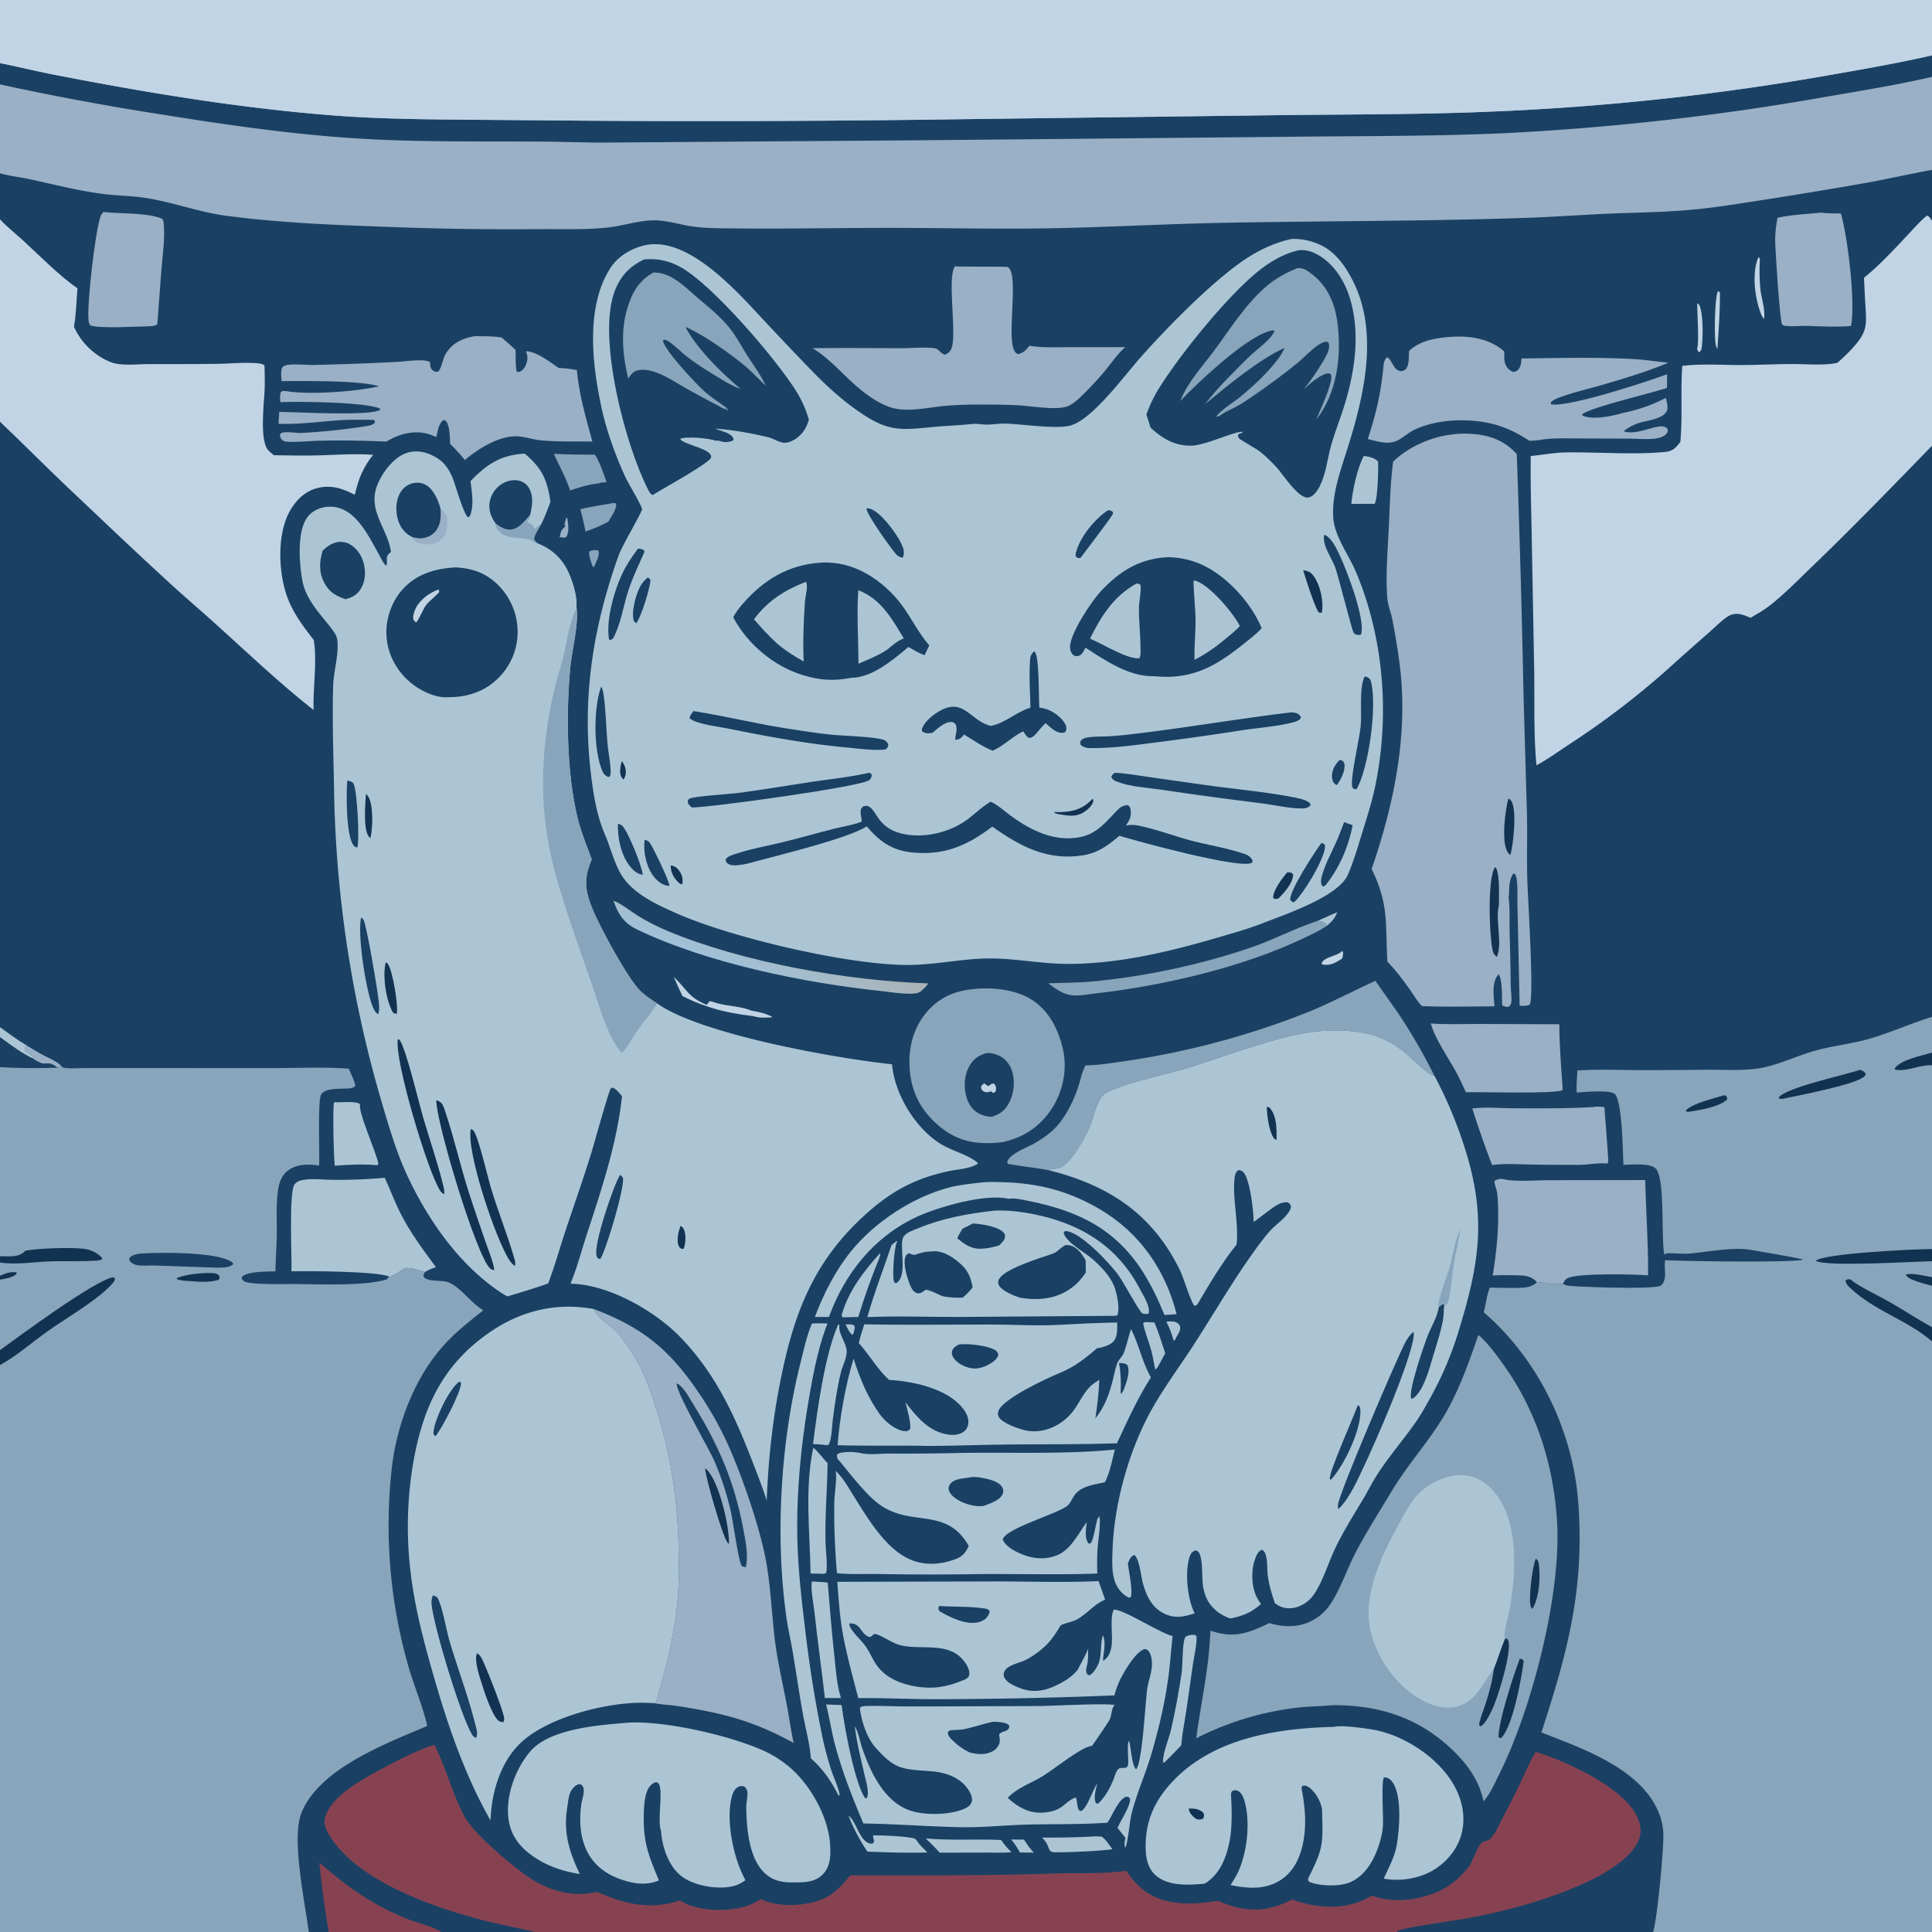 <svg version="1.1" xmlns="http://www.w3.org/2000/svg" style="display: block;" viewBox="0 0 2048 2048" width="1024" height="1024">
<defs>
	<linearGradient id="Gradient1" gradientUnits="userSpaceOnUse" x1="823.312" y1="983.864" x2="803.949" y2="1033.99">
		<stop class="stop0" offset="0" stop-opacity="1" stop-color="rgb(171,178,180)"/>
		<stop class="stop1" offset="1" stop-opacity="1" stop-color="rgb(160,193,216)"/>
	</linearGradient>
</defs>
<path transform="translate(0,0)" fill="rgb(26,65,99)" d="M 0 0 L 2048 0 L 2048 58.678 L 2048 81.455 L 2048 180.07 L 2048 234.025 L 2048 472.501 L 2048 1077.97 L 2048 1115.76 L 2048 1129.18 L 2048 1324.06 L 2048 1336.96 L 2048 1353.87 L 2048 1362.95 L 2048 1406.84 L 2048 1421.91 L 2048 2048 L 1752.29 2048 L 1480.79 2048 L 567.268 2048 L 467.911 2048 L 348.466 2048 L 327.283 2048 L 0 2048 L 0 1447.01 L 0 1431.18 L 0 1356.48 L 0 1352.39 L 0 1338.26 L 0 1331.63 L 0 1131.18 L 0 1099.52 L 0 1088.79 L 0 447.075 L 0 232.496 L 0 183.583 L 0 89.482 L 0 66.882 L 0 0 z"/>
<path transform="translate(0,0)" fill="rgb(172,197,213)" d="M 896.275 1403.94 C 899.674 1403.94 902.809 1403.41 905.722 1405.24 C 906.55 1408.33 905.181 1411.52 904.35 1414.52 L 902.965 1414.69 C 899.916 1411.74 898.22 1407.67 896.275 1403.94 z"/>
<path transform="translate(0,0)" fill="rgb(154,176,198)" d="M 600.237 548.623 L 601.446 549.843 C 602.307 556.819 603.757 562.621 600.41 569.144 C 597.543 570.41 596.231 569.791 593.19 569.285 C 594.42 564.298 594.643 561.564 598.974 558.48 L 598.804 558.386 L 599.175 557.163 L 598.353 555.855 L 600.237 548.623 z"/>
<path transform="translate(0,0)" fill="rgb(172,197,213)" d="M 1417.62 966.963 C 1414.97 973.395 1411.96 976.994 1406.58 981.351 C 1406.33 980.959 1406.1 980.55 1405.83 980.174 C 1403.39 976.833 1400.49 976.59 1396.7 976.168 C 1403.65 973.069 1410.57 969.828 1417.62 966.963 z"/>
<path transform="translate(0,0)" fill="rgb(136,165,188)" d="M 626.749 583.606 C 629.669 583.282 631.882 582.486 634.569 583.808 C 635.783 589.139 631.921 595.655 629.846 600.677 L 629.475 601.1 L 628.484 601.042 C 626.686 596.071 624.086 590.05 624.573 584.71 L 626.749 583.606 z"/>
<path transform="translate(0,0)" fill="rgb(193,212,229)" d="M 1422.98 1007.91 C 1424.58 1010.5 1423.35 1013.15 1422.85 1016.09 C 1415.72 1020.43 1410.81 1023.84 1402.21 1022.5 L 1400.82 1021.31 C 1403.6 1013.98 1417.79 1013.74 1422.98 1007.91 z"/>
<path transform="translate(0,0)" fill="rgb(172,197,213)" d="M 1236.28 1401 C 1239.72 1400.8 1243.66 1400.23 1246.87 1401.78 C 1249.18 1402.89 1250.33 1403.96 1250.96 1406.49 C 1251.85 1410.06 1248.65 1414.45 1246.98 1417.46 L 1245.36 1420.7 L 1244.03 1420.93 C 1242.23 1414.44 1240.25 1408.58 1237.13 1402.6 L 1236.28 1401 z"/>
<path transform="translate(0,0)" fill="rgb(172,197,213)" d="M 1071.89 1949.98 L 1085.46 1950.03 C 1088.68 1955.06 1091.69 1959.51 1095.94 1963.77 A 1402.07 1402.07 0 0 1 1081.15 1963.74 C 1078.36 1958.63 1075.74 1954.41 1071.89 1949.98 z"/>
<path transform="translate(0,0)" fill="rgb(193,212,229)" d="M 1821.28 308.377 C 1822 308.898 1822.62 309.641 1823.24 310.279 C 1823.3 330.275 1821.86 350.426 1820.52 370.375 C 1819.87 368.957 1819.25 367.551 1818.87 366.03 C 1816.93 358.225 1817.49 314.376 1821.28 308.377 z"/>
<path transform="translate(0,0)" fill="rgb(193,212,229)" d="M 1799.14 321.407 L 1801.16 322.965 C 1805.7 332.047 1805.37 358.298 1803.8 368.983 C 1803.38 371.804 1802.92 371.874 1800.77 373.572 L 1798.89 370.148 C 1801.4 363.532 1799.04 331.712 1799.14 321.407 z"/>
<path transform="translate(0,0)" fill="rgb(154,176,198)" d="M 28.871 1108.55 C 34.455 1111.91 40.024 1115.54 45.815 1118.52 C 52.094 1121.75 59.891 1124.73 64.853 1129.84 L 60.887 1131.81 C 50.219 1123.32 49.072 1130.56 40.703 1125.56 C 38.753 1124.78 37.309 1124.27 35.855 1122.71 C 34.676 1119.85 33.768 1118.79 31.102 1117.21 C 29.094 1116.02 27.689 1115.03 26.069 1113.36 C 26.186 1110.49 26.748 1110.56 28.871 1108.55 z"/>
<path transform="translate(0,0)" fill="rgb(193,212,229)" d="M 1864.13 272.52 L 1865.59 274.121 C 1864.87 284.584 1865.04 295.977 1866.06 306.413 C 1866.96 315.657 1871.83 329.46 1869.84 338.199 C 1867.78 335.668 1866.79 332.97 1865.7 329.932 C 1860.03 314.184 1856.86 287.859 1864.13 272.52 z"/>
<path transform="translate(0,0)" fill="rgb(172,197,213)" d="M 0 1088.79 C 9.421 1095.69 18.776 1102.66 28.871 1108.55 C 26.748 1110.56 26.186 1110.49 26.069 1113.36 C 27.689 1115.03 29.094 1116.02 31.102 1117.21 C 33.768 1118.79 34.676 1119.85 35.855 1122.71 C 23.095 1116.68 11.344 1107.85 0 1099.52 L 0 1088.79 z"/>
<path transform="translate(0,0)" fill="rgb(193,212,229)" d="M 714.214 1035.66 C 728.848 1049.06 728.703 1056.69 749.08 1065.13 C 749.32 1064.87 749.565 1064.62 749.801 1064.36 C 750.704 1063.35 751.434 1062.32 752.19 1061.2 C 756.057 1061.84 759.633 1063.44 763.471 1064.28 C 774.002 1066.59 787.11 1067.22 796.787 1071.4 C 804.481 1072.63 811.165 1074.07 818.2 1077.66 L 818.004 1078.42 C 811.685 1078.68 805.438 1079.34 799.337 1077.33 C 782.756 1075.17 764.112 1072.2 748.44 1066.39 C 739.622 1063.68 731.64 1059.9 723.395 1055.8 C 720.19 1049.16 717.26 1042.37 714.214 1035.66 z"/>
<path transform="translate(0,0)" fill="rgb(172,197,213)" d="M 1213.67 1401.47 L 1223.65 1401.81 C 1228.26 1412.33 1231.53 1423.59 1235.19 1434.47 L 1227.54 1448.64 C 1226.56 1450.23 1226.14 1450.71 1224.6 1451.93 C 1223.03 1444.79 1222.19 1437.85 1220.15 1430.72 C 1217.46 1421.38 1213.56 1412.07 1211.76 1402.53 L 1213.67 1401.47 z"/>
<path transform="translate(0,0)" fill="rgb(136,165,188)" d="M 649.516 533.353 C 650.268 533.184 651.57 533.334 652.356 533.348 L 653.218 534.942 C 653.105 540.583 647.728 548.017 644.932 552.979 C 637.136 557.264 629.063 560.408 620.735 563.491 A 536.18 536.18 0 0 0 615.247 539.732 C 626.589 537.211 638.073 535.351 649.516 533.353 z"/>
<path transform="translate(0,0)" fill="rgb(26,65,99)" d="M 0 1099.52 C 11.344 1107.85 23.095 1116.68 35.855 1122.71 C 37.309 1124.27 38.753 1124.78 40.703 1125.56 C 49.072 1130.56 50.219 1123.32 60.887 1131.81 C 40.798 1132.44 20.055 1132.44 0 1131.18 L 0 1099.52 z"/>
<path transform="translate(0,0)" fill="rgb(172,197,213)" d="M 932.493 1328.86 L 933.326 1329.63 L 931.839 1334.02 L 933.052 1334.3 L 931.786 1334.39 C 923.402 1354.77 916.314 1374.99 909.785 1396.04 L 893.107 1396.42 C 892.391 1395.48 892.847 1396.18 892.236 1394.06 C 898.789 1369.57 915.694 1347.31 932.493 1328.86 z"/>
<path transform="translate(0,0)" fill="rgb(172,197,213)" d="M 1161.11 1946.63 C 1163.37 1946.64 1165.55 1946.67 1167.79 1946.89 C 1172.62 1950.21 1175.72 1955.65 1179.22 1960.31 C 1161.58 1962.39 1142.99 1963.04 1125.25 1963.54 C 1121.16 1962.99 1117.72 1964.4 1113.73 1962.52 C 1112.69 1961.33 1112.07 1960.4 1111.58 1958.89 C 1110.21 1954.66 1108.63 1952.33 1105.74 1949.08 L 1104.7 1947.92 C 1123.37 1947.98 1142.48 1947.79 1161.11 1946.63 z"/>
<path transform="translate(0,0)" fill="rgb(172,197,213)" d="M 899.49 1924.66 C 906.687 1929.72 909.582 1945.35 917.561 1951.87 C 919.982 1953.85 922.115 1954.65 925.177 1954.23 L 926.685 1951.94 C 926.062 1949.73 925.395 1947.84 925.55 1945.52 C 937.387 1945.53 956.749 1946.37 968.122 1948.48 C 971.013 1949.02 972.985 1952.78 974.621 1955.02 L 983.007 1963.69 C 961.915 1964.41 940.582 1963.6 919.499 1962.8 C 911.773 1951.36 904.323 1937.61 899.49 1924.66 z"/>
<path transform="translate(0,0)" fill="rgb(172,197,213)" d="M 981.329 1948.79 C 1007.62 1951.32 1034.79 1949.15 1061.27 1950.45 C 1064.42 1955.39 1068.01 1959.28 1072.15 1963.37 C 1063.95 1964.34 1055.07 1963.76 1046.78 1963.81 L 996.099 1963.91 C 991.462 1958.62 986.312 1953.75 981.329 1948.79 z"/>
<path transform="translate(0,0)" fill="rgb(172,197,213)" d="M 1445.74 483.29 C 1451.23 484.156 1456.98 484.976 1460.84 489.31 C 1461.17 496.593 1460.59 529.224 1457.09 534.103 L 1448.4 534.063 L 1432.45 534.167 C 1433.78 519.504 1438.75 496.208 1445.74 483.29 z"/>
<path transform="translate(0,0)" fill="rgb(136,165,188)" d="M 587.184 481.107 C 601.715 481.839 616.127 481.969 630.678 481.991 C 636.181 490.599 639.448 501.499 643.002 511.069 C 641.392 511.173 639.819 511.307 638.218 511.522 L 636.776 511.728 C 635.864 512.03 634.935 512.375 633.973 512.484 C 623.381 513.683 614.421 516.459 604.344 519.894 C 599.901 505.922 592.928 494.395 587.184 481.107 z"/>
<path transform="translate(0,0)" fill="rgb(172,197,213)" d="M 1262.8 1733.06 C 1265.46 1733.08 1266.38 1732.48 1268.36 1734.48 C 1268.84 1743.51 1265.97 1754.3 1264.69 1763.33 L 1257.4 1814.16 C 1255.57 1826.17 1253.17 1838.04 1252.12 1850.16 C 1246.58 1855.97 1241.12 1861.79 1235.29 1867.3 L 1233.8 1868.55 L 1232.72 1867.93 C 1232.98 1856.93 1238.89 1844.02 1241.42 1833.12 C 1245.97 1813.5 1249.61 1793.26 1252.58 1773.34 C 1253.84 1764.86 1253.2 1741.96 1256.19 1736.09 C 1257.41 1733.69 1260.39 1733.69 1262.8 1733.06 z"/>
<path transform="translate(0,0)" fill="rgb(172,197,213)" d="M 888.637 1403.64 L 889.796 1404.85 C 888.558 1413.64 896.332 1422.14 897.441 1431.27 C 898.309 1438.41 893.053 1447.87 891.299 1455.1 C 887.247 1471.81 884.825 1488.81 882.665 1505.85 C 881.896 1511.92 881.653 1527.19 878.023 1531.86 L 874.767 1531.79 C 870.544 1531.1 866.126 1531.03 861.854 1530.74 C 866.408 1494.68 874.192 1436.56 888.637 1403.64 z"/>
<path transform="translate(0,0)" fill="rgb(172,197,213)" d="M 860.543 1676.41 C 866.251 1676.88 871.703 1676.85 877.427 1677.69 C 879.597 1704.08 881.68 1730.19 884.6 1756.54 C 886.197 1770.94 886.973 1786.16 891.492 1799.99 L 874.398 1800.02 C 870.935 1769.4 866.593 1738.95 863.278 1708.29 C 862.235 1698.63 859.302 1685.91 860.543 1676.41 z"/>
<path transform="translate(0,0)" fill="rgb(172,197,213)" d="M 862.129 1534.62 C 867.577 1538.91 872.127 1545.88 877.258 1550.89 C 876.913 1579.54 874.306 1607.63 875.147 1636.4 C 875.313 1642.06 877.603 1663.5 875.594 1667.54 L 873.24 1668.32 L 859.225 1667.97 C 858.578 1624.44 852.842 1577.73 862.129 1534.62 z"/>
<path transform="translate(0,0)" fill="rgb(172,197,213)" d="M 354.163 1168.39 C 360.733 1168.96 377.001 1166.64 381.755 1170.45 C 379.126 1178.09 398.806 1221.23 401.106 1233.57 L 399.977 1235.19 C 385.373 1233.8 369.519 1234.57 354.888 1235.69 C 353.715 1228.5 352.472 1171.77 354.163 1168.39 z"/>
<path transform="translate(0,0)" fill="rgb(136,165,188)" d="M 1111.34 1042.38 C 1126.22 1041.69 1140.97 1041.89 1155.87 1040.57 C 1212.33 1035.57 1273.65 1022.51 1327.21 1004 C 1350.53 995.945 1372.5 984.153 1395.85 976.443 L 1396.7 976.168 C 1400.49 976.59 1403.39 976.833 1405.83 980.174 C 1406.1 980.55 1406.33 980.959 1406.58 981.351 C 1398.39 987.04 1389.24 991.023 1380.26 995.277 C 1316.9 1025.29 1234.66 1044.45 1165.07 1052.64 C 1139.12 1055.69 1132.98 1059.48 1111.34 1042.38 z"/>
<path transform="translate(0,0)" fill="rgb(135,66,82)" d="M 338.54 1974.24 C 368.031 2000.24 393.879 2018.58 430.338 2033.63 C 439.274 2037.31 461.022 2042.9 467.911 2048 L 348.466 2048 A 1034.44 1034.44 0 0 1 338.54 1974.24 z"/>
<path transform="translate(0,0)" fill="url(#Gradient1)" d="M 650.268 954.717 C 658.763 958.013 667.53 965.292 675.348 970.204 C 685.897 976.832 696.325 982.104 707.804 986.901 C 787.093 1020.04 898.028 1039.73 983.549 1042.38 C 983.137 1044.79 980.571 1046.54 978.859 1048.28 C 977.292 1049.86 976.037 1051.23 973.953 1052.11 C 966.318 1055.37 942.949 1051.5 934.294 1050.58 C 852.392 1041.92 750.133 1021.18 675.393 985.344 C 661.31 978.591 655.248 969.109 650.268 954.717 z"/>
<path transform="translate(0,0)" fill="rgb(172,197,213)" d="M 1040.03 1253.55 C 1048.03 1252.53 1056.54 1253 1064.61 1253.24 C 1101.83 1254.34 1134.27 1263.09 1166.38 1282.14 C 1208.26 1306.98 1235.38 1346.24 1247.26 1393.07 L 1234.46 1394 C 1219.44 1357.8 1202.07 1326.23 1168.92 1303.33 C 1145.37 1287.07 1116.77 1278.13 1088.9 1272.73 C 1082.87 1271.57 1074.91 1269.63 1068.82 1270.77 C 1044.94 1264.9 994.32 1279.49 971.989 1289.83 C 926.55 1310.88 895.592 1349.71 878.712 1396.03 L 863.835 1396 C 873.055 1371.44 885.369 1347.25 901.864 1326.74 C 926.859 1295.65 967.21 1269.1 1005.63 1258.93 C 1016.87 1255.95 1028.51 1254.86 1040.03 1253.55 z"/>
<path transform="translate(0,0)" fill="rgb(154,176,198)" d="M 1689.72 1173.46 C 1692.53 1172.55 1697.65 1173.43 1700.72 1173.54 C 1701.94 1190.76 1703.51 1207.99 1704.51 1225.23 C 1704.66 1227.83 1705.44 1231.53 1703.7 1233.49 C 1694.32 1232.38 1683.26 1234.75 1673.58 1234.82 A 2312.25 2312.25 0 0 1 1619.63 1234.38 C 1607.67 1234.19 1594.92 1233.21 1583.07 1234.89 L 1581.69 1235.09 A 1059.27 1059.27 0 0 1 1560.76 1175.14 C 1574.64 1173.26 1589.48 1174.75 1603.5 1174.81 C 1632.18 1174.93 1661.08 1175.21 1689.72 1173.46 z"/>
<path transform="translate(0,0)" fill="rgb(172,197,213)" d="M 860.67 1403.05 C 866.181 1402.61 871.666 1402.82 877.183 1402.98 C 867.3 1427.89 861.5 1458.86 857.048 1485.32 C 849.611 1529.52 844.96 1575.33 845.075 1620.19 C 845.162 1654.15 848.793 1688.16 852.864 1721.83 A 1342.93 1342.93 0 0 0 871.849 1841.66 C 874.285 1853.39 877.604 1865.18 881.218 1876.6 C 882.867 1881.82 890.822 1899.67 889.92 1903.63 L 888.488 1902.67 C 881.339 1888.13 871.8 1874.63 859.551 1863.94 C 858.423 1848.36 853.986 1832.74 851.191 1817.35 C 847.189 1795.31 844.021 1773.09 840.315 1750.99 C 838.418 1739.67 835.7 1728.47 834.03 1717.12 C 821.339 1630.92 827.263 1529.32 848.504 1444.85 C 851.98 1431.02 855.105 1416.17 860.67 1403.05 z"/>
<path transform="translate(0,0)" fill="rgb(154,176,198)" d="M 1516.7 1084.9 C 1533.57 1086.18 1550.91 1085.42 1567.85 1085.45 L 1652.95 1085.75 C 1653.05 1108.44 1654.82 1130.7 1656.43 1153.31 L 1656.48 1155.5 C 1649.06 1159.91 1569.32 1157.29 1553.98 1157.82 C 1550.41 1150.38 1547.05 1142.72 1543.05 1135.51 C 1534.92 1120.83 1520.87 1100.53 1516.7 1084.9 z"/>
<path transform="translate(0,0)" fill="rgb(154,176,198)" d="M 109.574 224.704 C 125.899 226.704 159.354 225.264 172.69 232.431 L 172.452 234.229 L 173.133 233.468 C 175.477 250.272 172.472 268.78 171.138 285.68 L 166.792 343.467 C 164.665 345.717 161.655 345.418 158.647 345.861 C 143.221 346.031 109.41 348.514 95.846 345.06 C 94.186 342.996 94.028 341.394 93.803 338.842 C 92.268 321.444 100.565 247.896 106.42 229.727 C 107.069 227.715 108.238 226.299 109.574 224.704 z"/>
<path transform="translate(0,0)" fill="rgb(154,176,198)" d="M 1930.91 225.373 C 1937.2 226.548 1944.96 225.998 1951.44 226.346 C 1958.76 252.003 1966.99 319.875 1962.17 345.58 C 1946.81 346.819 1930.89 345.988 1915.5 345.433 C 1908.45 345.343 1901.22 346.154 1894.2 345.536 C 1892.69 345.403 1889.93 345.284 1889.08 343.946 C 1886.66 340.103 1881.71 263.389 1881.74 254.213 C 1881.77 246.332 1882.83 238.574 1884.25 230.84 C 1899.21 227.498 1915.61 226.931 1930.91 225.373 z"/>
<path transform="translate(0,0)" fill="rgb(172,197,213)" d="M 308.954 1347.6 C 309.563 1333.15 305.989 1263.65 312.187 1255.59 C 314.362 1252.76 317.105 1251.53 320.532 1250.89 C 330.998 1248.94 343.808 1250.7 354.503 1250.73 C 372.426 1250.78 389.988 1250.18 407.822 1248.47 C 413.601 1260.76 418.168 1273.56 424.306 1285.72 C 434.847 1306.59 448.304 1324.56 462.157 1343.27 C 457.884 1344.62 454.247 1346.11 450.393 1348.4 C 443.609 1346.3 436.298 1343.63 429.095 1344.22 C 423.97 1348.03 419.158 1351.05 413.347 1353.7 L 412.391 1353.09 C 398.938 1347.55 326.376 1347.23 308.954 1347.6 z"/>
<path transform="translate(0,0)" fill="rgb(136,165,188)" d="M 1150.71 1129.33 C 1163.95 1129.28 1177.67 1126.91 1190.78 1125.11 A 863.644 863.644 0 0 0 1387.36 1072.55 C 1411.53 1062.66 1434.33 1050.47 1458.04 1039.69 C 1467.3 1053.4 1477.28 1066.62 1486.35 1080.46 C 1498.76 1099.37 1510.27 1119.94 1520.45 1140.15 C 1519.98 1140.06 1519.51 1140 1519.05 1139.89 C 1512.92 1138.41 1494.14 1119.34 1487.46 1114.3 C 1477.68 1106.93 1466.91 1100.63 1455.11 1097.15 C 1435.82 1091.46 1409.43 1091.38 1389.59 1094.16 C 1349.39 1099.79 1296.04 1120.91 1256.11 1132.9 C 1233 1139.83 1192.24 1147.9 1173.12 1158.23 C 1169.87 1159.99 1168.07 1161.87 1166.24 1165.02 C 1161.4 1173.34 1159.38 1183.51 1155.9 1192.47 C 1151.2 1204.56 1136.4 1231.59 1124.45 1237.52 C 1122.51 1238.48 1120.1 1238.68 1117.99 1239 C 1116.79 1239.18 1115.57 1239.35 1114.38 1239.57 C 1113.07 1239.81 1113.47 1239.76 1112.04 1240.56 C 1097.6 1237.81 1083.13 1236.36 1068.7 1233.81 L 1067.64 1231.91 C 1069.73 1223.16 1088.94 1216.47 1096.31 1212.14 C 1102.68 1208.4 1109.45 1203.97 1115 1199.09 C 1127.85 1187.79 1137.65 1168.3 1142.89 1152.28 C 1145.44 1144.46 1146.87 1136.7 1150.71 1129.33 z"/>
<path transform="translate(0,0)" fill="rgb(154,176,198)" d="M 1582.39 1352.05 C 1586.1 1328.52 1588.84 1304.17 1588.05 1280.33 C 1587.86 1274.8 1587.82 1269.02 1586.9 1263.56 C 1586.25 1259.72 1583.8 1255.36 1584.32 1251.55 C 1588.48 1249.62 1590.43 1249.14 1595.02 1250.23 C 1606.48 1252.95 1627.63 1251.07 1640.27 1251.08 L 1743.96 1250.93 C 1744.8 1284.48 1747.33 1318.45 1747.04 1351.95 C 1734.27 1350.81 1669.86 1349.11 1660.9 1355.35 C 1659.04 1356.64 1657.88 1358.75 1656.75 1360.65 C 1649.11 1362.78 1639.11 1359.66 1631.31 1359.17 L 1629.28 1359.05 C 1622.42 1351.94 1615.44 1351.99 1606.07 1351.85 C 1598.23 1351.72 1590.22 1351.51 1582.39 1352.05 z"/>
<path transform="translate(0,0)" fill="rgb(136,165,188)" d="M 1031.05 1048.57 C 1050.78 1046.12 1076.36 1048.76 1093.48 1059.57 C 1112.2 1071.37 1122.28 1091.92 1126.92 1112.97 C 1131.48 1133.66 1126.74 1156.85 1115.3 1174.62 C 1102.8 1194.06 1085.3 1205.77 1062.89 1210.69 L 1060.93 1210.92 C 1037.26 1213.6 1016.44 1210.57 997.422 1195.25 C 978.211 1179.79 967.011 1160.73 964.549 1136.1 C 962.269 1113.3 967.091 1091.2 981.958 1073.32 C 994.805 1057.87 1011.32 1050.51 1031.05 1048.57 z"/>
<path transform="translate(0,0)" fill="rgb(26,65,99)" d="M 1046.81 1116.14 C 1051.04 1116.12 1055.47 1117.38 1059.28 1119.14 C 1065.64 1122.09 1070.2 1127.98 1072.5 1134.5 C 1076.25 1145.16 1075.08 1158.04 1070.1 1168.12 C 1065.74 1176.92 1060.48 1180.88 1051.33 1183.89 C 1046.29 1183.71 1040.96 1182.37 1036.61 1179.77 C 1029.87 1175.74 1025.82 1168.78 1024.01 1161.29 C 1021.39 1150.45 1022.37 1137.95 1028.54 1128.45 C 1033.11 1121.41 1038.76 1117.94 1046.81 1116.14 z"/>
<path transform="translate(0,0)" fill="rgb(193,212,229)" d="M 1048.22 1151.11 C 1050.61 1149.21 1050.75 1148.64 1053.76 1148.7 C 1055.38 1150.79 1055.95 1151.75 1055.83 1154.59 C 1055.73 1156.92 1055.2 1157.38 1053.48 1158.58 C 1051.87 1158.02 1051.65 1158.19 1050.57 1156.76 C 1047.71 1157.62 1045.93 1158.59 1042.99 1157.01 C 1040.51 1155.69 1040.29 1154.58 1039.85 1152.11 C 1041.11 1150.13 1041.39 1149.5 1043.43 1148.4 L 1046.57 1150.89 L 1048.22 1151.11 z"/>
<path transform="translate(0,0)" fill="rgb(154,176,198)" d="M 1012.42 282.138 C 1013.9 282.472 1015.12 282.558 1016.66 282.58 C 1021.45 282.647 1067.17 282.679 1067.71 282.884 C 1080.97 287.9 1066.68 357.233 1075.33 371.905 C 1076.71 374.24 1077.17 374.555 1079.59 375.312 C 1085.08 373.857 1087.85 370.851 1091.25 366.49 C 1105.18 368.882 1119.99 368.035 1134.08 368.034 L 1192.75 368.005 C 1184.6 375.322 1178.61 384.127 1171.71 392.552 C 1164.26 401.65 1155.92 410.505 1147.56 418.776 C 1142.94 423.345 1136.76 429.077 1130.51 431.029 C 1117.96 434.95 1092.14 430.232 1078.27 429.562 A 636.084 636.084 0 0 0 1043.44 428.892 C 1030.27 428.69 1017.29 429.039 1004.16 430.046 C 986.64 431.39 963.918 437.032 946.865 432.617 C 933.279 429.099 919.638 419.357 909.091 410.381 C 893.555 397.16 880.072 380.752 862.649 369.926 L 861.292 369.092 C 891.954 368.787 922.639 368.99 953.303 369.141 C 965.211 369.199 977.986 367.8 989.764 368.975 C 995.903 369.587 996.494 375.041 1001.93 375.905 C 1005.17 374.443 1007.09 372.857 1008.51 369.595 C 1014.5 355.843 1004.39 297.624 1011.47 283.831 C 1011.76 283.255 1012.1 282.702 1012.42 282.138 z"/>
<path transform="translate(0,0)" fill="rgb(154,176,198)" d="M 1532.03 357.568 A 182.148 182.148 0 0 1 1542.51 356.855 C 1560.89 356.151 1580.83 359.987 1594.63 372.71 C 1594.62 377.247 1594.14 382.899 1596.22 387.093 C 1597.93 390.526 1600.51 392.961 1604.09 394.218 C 1606.1 393.869 1606.79 394.015 1608.41 392.65 C 1612.42 389.263 1612.4 384.891 1612.82 380.013 C 1652.52 379.561 1693.04 378.404 1732.65 380.7 C 1744.65 381.396 1756.65 383.401 1768.64 384.457 C 1745.97 394.019 1717.73 402.498 1693.91 409.298 C 1681.56 412.821 1668.93 415.699 1656.84 420.016 C 1652.58 421.534 1646.75 423.308 1643.76 426.759 L 1644.39 428.6 C 1663.28 431.809 1746.04 404.563 1767.22 396.67 L 1767.09 411.192 C 1750.72 416.859 1687.13 431.388 1677.16 439.21 L 1677.57 440.559 C 1688.64 445.505 1709.39 441.013 1720.43 437.695 A 167.791 167.791 0 0 0 1765.93 421.729 C 1766.64 425.351 1768.08 430.003 1767.45 433.633 C 1765.6 444.279 1744.6 445.762 1736.47 448.653 C 1731.39 450.456 1726.12 453.166 1721.92 456.535 L 1721.92 457.572 C 1734.03 460.524 1746.64 454.031 1758.29 452.196 C 1761.71 451.657 1764.21 451.829 1767.1 453.858 C 1767.92 455.812 1768.5 456.631 1767.26 458.671 C 1764.95 462.458 1759.96 464.068 1755.84 464.714 C 1746.89 466.119 1736.64 465.041 1727.51 464.966 L 1671.96 464.754 C 1659.23 464.753 1645.97 464.129 1633.37 466.195 C 1629.28 466.865 1625.34 467.115 1621.21 467.278 C 1608.04 458.614 1594.62 451.999 1579.13 448.649 C 1554.54 443.332 1524.44 444.451 1501.17 454.69 C 1494.9 457.449 1489.22 462.351 1483.33 465.893 C 1472.71 472.271 1461.02 468.117 1449.96 465.433 C 1458.96 437.322 1463.11 420.05 1466.35 390.392 C 1466.83 386.016 1466.83 381.658 1470.48 378.74 C 1473.22 380.234 1473.98 382.29 1475.6 384.932 C 1476.46 386.329 1477.28 387.763 1478.22 389.111 C 1480.25 392.049 1482.03 392.858 1485.46 393.484 C 1487.26 393 1488.84 392.683 1490.18 391.261 C 1493.99 387.222 1493.25 377.314 1493.75 371.868 C 1504.98 361.793 1517.57 359.269 1532.03 357.568 z"/>
<path transform="translate(0,0)" fill="rgb(172,197,213)" d="M 1053.22 1283.42 C 1073.52 1281.96 1100.48 1287.09 1119.84 1293.33 C 1159.61 1306.14 1189.3 1329.79 1208.58 1366.84 C 1211.88 1373.18 1219.76 1385.38 1217.57 1392.33 C 1215.86 1393.03 1214.79 1392.92 1213.01 1392.67 C 1213 1392.67 1210.95 1392.37 1210.92 1392.35 C 1207.34 1389.72 1190.07 1357.52 1184.82 1350.63 C 1175.74 1338.73 1145.56 1306.08 1130.17 1305.04 C 1128.45 1304.93 1128.9 1305.06 1127.53 1306.37 C 1128.51 1315.84 1150.35 1327.93 1157.57 1334.21 C 1166.34 1341.84 1175.96 1351.67 1180.67 1362.45 C 1183.73 1369.45 1187.43 1387.04 1184.46 1394.25 L 1182.25 1394.82 L 1015.83 1396.03 C 983.728 1396.07 951.51 1394.83 919.436 1396.17 C 926.642 1370.44 936.55 1345.28 945.029 1319.93 C 946.778 1318.24 948.831 1316.9 950.792 1315.47 L 951.162 1315.98 C 950.923 1316.46 950.666 1316.94 950.443 1317.42 C 947.972 1322.84 945.529 1353.1 947.738 1358.4 C 948.449 1360.11 948.051 1359.53 949.93 1360.27 C 963.444 1352.36 951.788 1318.36 958.19 1310.39 C 961.658 1306.07 968.612 1303.89 973.612 1301.84 C 999.487 1291.25 1025.61 1286.56 1053.22 1283.42 z"/>
<path transform="translate(0,0)" fill="rgb(26,65,99)" d="M 1031.39 1296.94 C 1039.98 1297.48 1055.37 1299.8 1062.35 1305.12 C 1063.9 1306.31 1065.29 1308.09 1065.36 1310.09 C 1065.51 1314.43 1062.06 1317.21 1059.26 1320.07 C 1055.73 1321.29 1051.99 1322.02 1048.35 1322.88 A 187.619 187.619 0 0 1 1041.77 1323.6 C 1030.41 1324.58 1023.08 1319.54 1014.77 1312.61 C 1016.25 1309.09 1018.22 1305.89 1020.16 1302.61 L 1031.39 1296.94 z"/>
<path transform="translate(0,0)" fill="rgb(26,65,99)" d="M 988.674 1326.59 C 988.926 1326.51 989.168 1326.38 989.431 1326.36 C 997.088 1325.82 1005.41 1329.97 1011.43 1334.3 C 1023.43 1342.93 1028.55 1350.16 1031.01 1364.73 C 1027.69 1368.81 1024.6 1372.24 1020.45 1375.52 C 1013.21 1375.84 1006.55 1375.49 999.447 1374.07 C 993.505 1371.96 987.396 1367.8 981.174 1367.17 C 980.096 1367.98 978.858 1369.04 977.658 1369.69 C 975.331 1370.96 974.191 1371.38 971.601 1370.59 C 969.622 1369.99 967.697 1368.04 966.705 1366.29 C 962.692 1359.2 956.678 1339.86 959.811 1332.31 C 960.91 1329.66 961.373 1329.42 963.861 1328.5 C 966.173 1329.54 968.149 1330.76 970.699 1329.89 C 977.23 1327.64 981.705 1326.46 988.674 1326.59 z"/>
<path transform="translate(0,0)" fill="rgb(26,65,99)" d="M 1129.12 1319.9 C 1130.93 1319.87 1132.79 1319.77 1134.57 1320.23 C 1142.27 1322.25 1147 1329.53 1150.81 1335.95 L 1151.01 1348.98 C 1146.57 1355.46 1142.08 1360.74 1135.7 1365.37 C 1119.53 1377.12 1100.67 1378.78 1081.39 1375.68 C 1074.88 1373.63 1062.25 1368.58 1058.9 1362.46 C 1057.82 1360.47 1057.91 1358.23 1058.86 1356.2 C 1063.98 1345.3 1102.47 1333.53 1113.72 1329.74 C 1116.92 1328.66 1118.97 1327.79 1121.55 1325.53 C 1124 1323.38 1126.36 1321.64 1129.12 1319.9 z"/>
<path transform="translate(0,0)" fill="rgb(154,176,198)" d="M 503.595 356.274 C 513.322 356.639 522.283 356.06 531.986 357.902 A 790.517 790.517 0 0 1 546.593 370.996 C 546.7 378.536 546.284 386.617 547.711 394.014 C 549.517 394.348 549.152 394.528 550.798 393.967 C 554.079 392.847 555.936 390.229 557.296 387.178 C 559.1 383.132 559.788 378.423 558.093 374.235 C 557.902 373.762 557.689 373.297 557.487 372.828 L 558.949 372.331 C 570.182 373.79 583.114 383.735 592.233 390.109 C 598.84 390.285 605.077 391.06 611.553 392.341 C 613.701 417.504 621.259 443.688 627.921 468.018 C 609.742 467.865 590.905 468.488 572.838 466.726 C 565.202 465.981 557.857 463.354 550.246 462.667 C 530.177 460.857 507.315 475.396 492.643 487.712 C 488.149 481.474 482.366 475.949 477.088 470.352 C 476.873 464.271 476.968 457.352 475.18 451.508 C 474.293 448.605 473.598 446.665 470.901 445.173 C 470.607 445.295 470.294 445.379 470.019 445.539 C 464.958 448.476 463.804 458.063 462.517 463.314 C 459.181 461.906 455.826 460.491 452.306 459.603 C 437.649 455.905 422.087 460.445 409.541 468.147 A 1026.58 1026.58 0 0 0 340.346 467.149 C 328.593 467.339 315.804 468.979 304.222 468.215 C 302.316 468.089 300.717 467.814 299.258 466.47 C 297.194 464.568 297.08 463.36 296.705 460.762 C 297.983 459.129 298.205 458.724 300.394 458.41 C 306.59 457.521 314.121 459.26 320.629 458.897 C 342.868 457.657 366.026 455.244 388.033 451.761 C 391.61 451.194 395.486 450.543 397.658 447.543 L 396.476 445.065 C 384.177 444.936 371.898 444.675 359.616 445.524 C 338.008 447.019 317.011 449.978 295.243 449.244 L 296.035 436.711 C 312.521 436.577 395.098 441.509 403.285 434.116 L 402.048 432.725 C 383.586 426.1 318.633 425.534 297.092 426.315 C 297.037 423.176 296.423 418.34 297.874 415.567 C 298.975 413.463 305.804 415.023 307.9 415.269 C 333.116 418.23 377.064 415.091 401.905 409.477 C 380.914 403.029 323.056 404 298.486 403.967 C 298.376 399.154 297.225 394.039 299.162 389.545 C 300.41 388.306 301.21 387.733 302.953 387.261 C 310.155 385.311 324.886 387.076 332.947 386.86 A 2766.87 2766.87 0 0 0 422.165 383.532 C 429.434 383.149 450.095 380.015 455.758 383.803 C 456.009 386.611 455.972 390.344 458.344 392.293 C 460.549 394.105 461.721 394.061 464.373 393.997 C 468.088 390.851 469.514 379.105 473.23 373.787 C 480.991 362.681 490.656 358.563 503.595 356.274 z"/>
<path transform="translate(0,0)" fill="rgb(172,197,213)" d="M 887.799 1546.32 L 887.107 1542.41 C 888.878 1540.15 890.4 1540.12 893.126 1539.73 A 53.478 53.478 0 0 1 912.539 1540.39 C 921.416 1542.41 933.169 1540.85 942.471 1540.83 A 2726.82 2726.82 0 0 0 1020.13 1540.15 C 1073.82 1539.36 1128.34 1541.76 1181.83 1536.6 C 1178.86 1547.97 1176.55 1560.72 1171.27 1571.25 C 1160.02 1573.86 1145.62 1575.08 1138.63 1585.51 C 1136.2 1589.13 1134.58 1593.73 1131.05 1596.46 C 1120.06 1604.99 1064.59 1620.76 1062.96 1632.12 C 1066.24 1639.75 1076.43 1644.78 1083.9 1647.79 C 1095.95 1652.65 1108.87 1653.5 1121.02 1648.41 C 1135.34 1642.41 1143.17 1625.53 1151.96 1613.51 C 1151.29 1619.77 1149.48 1630.61 1153.73 1635.86 C 1153.94 1636.11 1154.2 1636.3 1154.44 1636.53 C 1156.57 1635.74 1156.59 1635.38 1157.53 1633.39 C 1159.78 1628.65 1162.38 1610.8 1163.99 1608.93 C 1164.4 1608.45 1165.14 1608.4 1165.72 1608.14 L 1165.8 1608.79 L 1164.79 1607.06 L 1165.59 1607.4 C 1166.67 1618.31 1164.35 1629.98 1163.52 1640.94 C 1162.83 1649.93 1162.98 1659.02 1163.16 1668.03 C 1120.01 1669.61 1077.01 1668.17 1033.86 1668.64 A 2952.12 2952.12 0 0 1 933.125 1668.54 C 917.759 1668.35 902.544 1669.08 887.211 1667.73 C 885.08 1642.68 883.984 1617.13 884.392 1591.98 C 884.522 1583.92 887.608 1565.75 885.727 1559.11 C 893.741 1566.6 899.23 1576.69 905.02 1585.92 C 919.2 1608.52 937.335 1639.34 961.658 1651.63 C 978.046 1659.91 995.589 1659.02 1012.57 1652.87 C 1020.16 1650.12 1023.64 1645.95 1026.89 1638.76 C 1004.03 1598.31 969.348 1617.8 936.028 1597.33 C 919.032 1586.9 901.128 1561.66 887.799 1546.32 z"/>
<path transform="translate(0,0)" fill="rgb(26,65,99)" d="M 1026.47 1566.42 C 1030.2 1565.26 1035.18 1565.64 1038.99 1566.26 C 1046.25 1567.45 1058.96 1569.81 1062.61 1576.93 C 1063.79 1579.22 1063.86 1581.63 1062.78 1583.96 C 1059.66 1590.71 1049.61 1593.52 1043.33 1596.16 C 1035.07 1598.04 1022.84 1594.36 1015.79 1590.23 C 1011.95 1587.98 1006.19 1583.6 1005.61 1578.74 C 1005.35 1576.46 1005.93 1574.86 1007.25 1573.07 C 1011.3 1567.62 1020.33 1567.29 1026.47 1566.42 z"/>
<path transform="translate(0,0)" fill="rgb(172,197,213)" d="M 1162.38 1402.55 C 1169.66 1402.17 1176.96 1402.07 1184.24 1401.89 C 1184.22 1408.27 1184.94 1415.73 1181 1421.17 C 1177.47 1426.04 1168.45 1428.44 1162.86 1429.21 C 1150.19 1440.19 1138.99 1448.98 1123.37 1455.38 C 1110.69 1460.58 1062.33 1482.88 1058.32 1495.89 C 1057.5 1498.56 1057.65 1500.23 1059.15 1502.61 C 1063.1 1508.88 1081.04 1515.19 1088.18 1516.51 C 1108.11 1520.21 1128.05 1509.67 1139.32 1493.44 C 1144.54 1485.92 1149.1 1476.07 1155.67 1469.7 C 1158.46 1466.99 1162.08 1464.8 1165.31 1462.64 C 1164.89 1476.18 1163.07 1490.2 1161.15 1503.61 C 1171.65 1490.33 1176.21 1476.87 1180.18 1460.71 C 1181.43 1455.61 1182.38 1450.01 1184.3 1445.13 C 1185.89 1441.07 1189.52 1438.42 1191.15 1434.36 C 1194.41 1426.23 1196.02 1417.2 1198.93 1408.85 C 1207.33 1425.18 1210.87 1444.25 1220 1460.03 C 1205.83 1482.5 1195.16 1505.9 1184.01 1529.94 C 1146.65 1531.29 1109.05 1530.85 1071.66 1531.2 C 1042.85 1531.46 1014.07 1532.59 985.25 1532.78 C 952.826 1531.89 920.336 1533.01 887.891 1532 C 889.965 1503.43 896.423 1467.5 904.828 1440.23 C 911.438 1461.03 920.413 1483.04 933.664 1500.5 C 938.967 1507.49 950.461 1516.91 959.682 1517.11 C 962.407 1517.17 962.808 1516.61 964.701 1514.9 C 966.37 1510.28 961.236 1491.94 959.745 1486.35 C 971.435 1501.77 984.907 1517.95 1005.39 1520.73 C 1011.08 1521.51 1017.4 1521.04 1022.02 1517.27 C 1024.72 1515.07 1026.2 1512.02 1026.48 1508.57 C 1027.02 1502.15 1023.4 1495.99 1019.36 1491.3 C 1002.33 1471.51 967.479 1464.18 942.623 1462.77 C 931.282 1453.33 921.059 1435.19 910.348 1423.76 C 911.855 1417.06 914.158 1410.45 916.173 1403.88 C 960.492 1404.68 1004.68 1404.08 1048.99 1404.05 C 1069.38 1404.04 1089.8 1405.19 1110.17 1404.82 C 1127.57 1404.5 1144.95 1402.92 1162.38 1402.55 z"/>
<path transform="translate(0,0)" fill="rgb(26,65,99)" d="M 1186.22 1444.93 C 1189.78 1444.82 1192.05 1444.87 1195.04 1446.95 C 1198.55 1454.86 1193.81 1465.79 1191.12 1473.55 L 1188.57 1477.76 C 1187.87 1475.84 1187.9 1476.53 1187.98 1474.74 C 1188.42 1464.67 1188.04 1454.86 1186.22 1444.93 z"/>
<path transform="translate(0,0)" fill="rgb(26,65,99)" d="M 1016.71 1425.14 L 1018.59 1425 C 1027.61 1424.24 1046.66 1426.4 1054.57 1430.97 C 1057.03 1432.39 1057.53 1433.51 1058.33 1436.13 C 1056.53 1442.14 1051.43 1444.37 1046.43 1447.39 C 1042.05 1449.34 1037.57 1450.81 1032.7 1450.66 C 1025.28 1450.43 1016.53 1446.44 1011.76 1440.7 C 1009.93 1438.49 1008.53 1435.47 1009.18 1432.55 C 1010.07 1428.56 1013.41 1426.83 1016.71 1425.14 z"/>
<path transform="translate(0,0)" fill="rgb(154,176,198)" d="M 629.687 1387.7 C 681.132 1407.33 708.953 1429.97 739.887 1475.21 A 366.034 366.034 0 0 1 771.497 1530.92 C 786.71 1564.89 804.935 1617.42 811.776 1653.5 C 817.037 1681.25 817.953 1710.51 821.429 1738.63 C 824.174 1760.83 829.356 1783.13 833.623 1805.1 C 836.366 1819.21 838.202 1833.55 841.32 1847.58 C 798.284 1824.15 768.102 1816.43 720.431 1808.79 C 711.441 1807.35 702.155 1807.1 693.243 1805.46 L 695.323 1804.39 C 705.375 1771.34 713.964 1736.61 717.671 1702.23 C 719.774 1682.73 719.76 1663.26 719.401 1643.67 C 718.424 1590.55 711.342 1541.49 694.823 1490.91 C 690.292 1477.03 685.588 1462.92 678.945 1449.9 C 672.111 1436.5 663.908 1423.46 653.936 1412.17 C 647.727 1405.14 634.029 1397.71 630.454 1389.6 C 630.179 1388.97 629.943 1388.33 629.687 1387.7 z"/>
<path transform="translate(0,0)" fill="rgb(18,50,81)" d="M 747.468 1556.56 C 748.388 1557.16 749.246 1557.81 749.991 1558.63 C 762.507 1572.35 773.367 1617.97 772.714 1636.7 C 772.274 1636.3 771.798 1635.93 771.393 1635.5 C 766.263 1629.95 747.646 1565.64 747.468 1556.56 z"/>
<path transform="translate(0,0)" fill="rgb(26,65,99)" d="M 717.255 1466.47 C 723.77 1468.7 730.856 1482.01 734.557 1487.99 C 761.815 1532.02 778.46 1570.34 788.068 1621.61 C 790.353 1633.8 793.488 1649.02 790.602 1661.3 C 789.251 1661 787.204 1660.96 786.266 1659.86 C 782.899 1655.9 776.835 1611.02 774.368 1600.62 A 312.878 312.878 0 0 0 757.616 1549.58 C 751.051 1534.28 717.124 1477.13 717.255 1466.47 z"/>
<path transform="translate(0,0)" fill="rgb(172,197,213)" d="M 1413.61 1830.58 C 1422.84 1828.52 1444.41 1831.74 1454.07 1833.28 C 1484.79 1838.17 1517.71 1858.73 1535.87 1883.96 C 1547.54 1900.17 1553.9 1919.95 1550.17 1939.97 C 1547.12 1956.4 1536.82 1970.52 1523.22 1979.96 C 1507.37 1990.96 1485.68 1994.84 1466.85 1991.42 C 1472.74 1978.08 1478.8 1968.25 1481.02 1953.42 C 1483.45 1937.18 1486.39 1901.97 1475.39 1888.21 C 1473.15 1885.41 1470.68 1884.29 1467.1 1884 C 1463.91 1888.59 1466.61 1926.29 1465.99 1935.2 C 1465.4 1943.57 1463.18 1952.07 1460.3 1959.93 C 1454.99 1974.38 1445.77 1989.05 1431.08 1995.33 C 1420.29 1999.95 1399.27 1999.47 1388.41 1995.08 C 1387.82 1994.43 1386.98 1993.94 1386.64 1993.14 C 1386.3 1992.32 1387.2 1990.23 1387.58 1989.47 C 1402.6 1959.3 1402.46 1954.58 1401.5 1921.57 C 1401.46 1920.26 1401.48 1918.95 1401.31 1917.65 C 1400.24 1909.54 1393.73 1898.46 1386.71 1894.09 C 1384.29 1892.59 1383.12 1892.59 1380.43 1893.19 C 1379.14 1895.94 1380.07 1897.82 1380.63 1900.75 C 1383.7 1918.43 1384.87 1935.69 1381.34 1953.43 C 1378.23 1969.03 1371.36 1984.02 1357.52 1992.9 C 1341.08 2003.45 1322.6 2001.96 1304.4 1998.27 A 212.558 212.558 0 0 0 1309.93 1989.24 C 1321.82 1968.39 1325.98 1931.97 1319.21 1909.07 C 1318.06 1905.18 1316 1899.88 1311.85 1898.27 C 1309.36 1897.31 1308.25 1897.77 1305.96 1898.67 C 1304.95 1900.39 1304.84 1901.42 1304.95 1903.34 C 1305.82 1919.15 1306.34 1937.13 1303.2 1952.72 C 1299.8 1969.56 1293.06 1986.35 1278.11 1996.11 C 1277.78 1996.32 1277.45 1996.52 1277.13 1996.73 C 1260.66 1998.32 1238.56 1999.69 1225.22 1988.06 C 1217.32 1981.18 1214.82 1970.73 1214.5 1960.65 C 1213.56 1931.15 1223.7 1908.62 1243.81 1887.59 C 1287.02 1842.41 1353.89 1832.02 1413.61 1830.58 z"/>
<path transform="translate(0,0)" fill="rgb(18,50,81)" d="M 1260.07 1917.19 C 1260.36 1917.17 1260.64 1917.15 1260.92 1917.14 C 1266.33 1917.01 1271.53 1917.61 1275.53 1921.54 C 1276.66 1924.6 1276.59 1924.61 1275.54 1927.7 C 1274.66 1928.05 1273.32 1928.63 1272.4 1928.76 C 1269.77 1929.14 1267.86 1928.3 1265.92 1926.62 C 1262.99 1924.08 1260.35 1920.95 1260.07 1917.19 z"/>
<path transform="translate(0,0)" fill="rgb(172,197,213)" d="M 662.298 1826.41 C 663.427 1826.29 664.555 1826.17 665.688 1826.1 C 704.537 1823.66 777.387 1840.38 812.393 1857.2 A 117.025 117.025 0 0 1 839.354 1875.35 C 860.901 1894.97 878.831 1928 880.095 1957.46 C 880.546 1967.96 879.997 1978.96 872.174 1986.91 C 863.339 1995.89 851.356 1995.36 839.746 1995.44 C 827.88 1995.52 817.836 1993.08 809.305 1984.26 C 793.751 1968.19 791.23 1936.92 791.108 1915.56 C 791.08 1910.78 792.34 1906.13 792.355 1901.35 C 792.366 1897.8 791.48 1896.16 788.991 1893.75 C 786.439 1893.11 784.725 1893.12 782.328 1894.42 C 778.877 1896.28 777.206 1899.69 776.136 1903.31 C 768.693 1928.48 777.498 1970.44 790.222 1993.04 C 783.735 1997.86 778.028 1999.77 769.888 2000.56 C 754.203 2002.08 732.358 1997.76 720.419 1987.21 C 708.025 1976.26 701.778 1956.94 700.724 1940.81 C 696.406 1929.16 703.664 1896.73 697.827 1890.29 C 696.738 1889.09 696.028 1889.4 694.537 1889.29 C 690.66 1891.07 687.773 1894.11 686.177 1898.11 C 683.12 1905.76 682.657 1914.6 682.441 1922.75 C 681.649 1952.62 687.294 1966.48 698.49 1993.3 C 684.774 1999.09 671.363 1996.8 657.73 1992.05 C 621.473 1979.4 611.355 1948.17 616.238 1912.43 C 616.913 1907.49 620.603 1898.05 617.79 1893.71 C 616.39 1891.55 615.686 1891.6 613.347 1891.32 C 609.162 1892.86 605.999 1896.51 604.322 1900.61 C 602.514 1905.03 602.14 1910.9 601.371 1915.67 C 597.007 1942.68 603.192 1962.21 614.605 1986.58 C 594.42 1983.3 575.933 1976.77 559.847 1963.81 C 547.717 1954.04 540.359 1941.87 538.798 1926.13 C 536.426 1902.2 546.562 1875.09 561.869 1856.84 C 581.934 1832.93 632.759 1828.8 662.298 1826.41 z"/>
<path transform="translate(0,0)" fill="rgb(172,197,213)" d="M 887.57 1676.78 L 1060 1676.37 C 1094.89 1676.52 1129.69 1677.57 1164.58 1676.05 L 1171.45 1695.71 C 1160.08 1700.39 1152.83 1710.22 1142.33 1716.27 C 1136.85 1719.43 1130.2 1720.06 1124.41 1722.84 C 1118.84 1732.2 1113.5 1740.34 1105.15 1747.43 C 1099.75 1752.03 1093.64 1756.37 1087.31 1759.6 C 1081.01 1762.81 1067.66 1764.92 1064.64 1772 C 1063.94 1773.65 1063.68 1775.22 1064.2 1776.97 C 1066 1783.05 1074.75 1786.88 1080.12 1789.04 C 1093.22 1794.29 1104.84 1793.2 1117.56 1787.54 C 1126.78 1783.44 1136.06 1777.97 1142.4 1769.99 C 1146.17 1762.61 1150.17 1755.78 1153.34 1748.07 C 1153.49 1754.83 1153.69 1761.44 1151.61 1767.95 C 1151.26 1771.1 1151.07 1771.78 1152.37 1774.62 L 1154.54 1775.97 C 1158.76 1774.29 1162.5 1767.95 1164.22 1763.88 C 1168.37 1754.11 1165.86 1743.27 1169.15 1733.58 C 1173.38 1742.61 1168.25 1757.35 1169.51 1760.49 C 1174.49 1757.19 1176.59 1753.09 1177.87 1747.34 C 1180.33 1736.27 1175.99 1714.51 1180.7 1706.33 C 1190.36 1705.42 1229.33 1731.02 1243.06 1734.28 C 1241.36 1748.67 1240.51 1763.14 1238.57 1777.5 C 1234.86 1804.93 1228.63 1831.39 1220.92 1857.96 C 1214.63 1879.63 1205.16 1900.55 1199.54 1922.31 C 1197.7 1929.46 1195.49 1954.55 1192.91 1958.49 C 1191.24 1955.8 1192.36 1951.26 1193.02 1948.18 L 1184.61 1937.67 C 1187.81 1930.16 1198.91 1913.37 1197.86 1906.49 C 1196.15 1904.67 1196.18 1904.8 1193.68 1904.58 C 1185.11 1907.92 1179.23 1924.69 1173.88 1932.12 C 1145.13 1934.22 1116.38 1933.39 1087.62 1934.17 C 1064.75 1934.79 1042.38 1937.3 1019.41 1936.91 C 984.677 1936.32 949.911 1933.43 915.211 1932.98 C 903.505 1905.09 892.701 1878.07 884.961 1848.75 C 881.299 1834.89 879.25 1820.69 875.724 1806.84 L 892.174 1807.38 C 894.791 1828.66 905.719 1889.62 916.995 1905.96 L 918.568 1906.38 C 919.608 1904.33 920.065 1902.42 919.992 1900.13 C 919.766 1893.06 917.19 1885.07 915.647 1878.13 C 912.117 1862.26 907.939 1846.05 906.115 1829.87 C 906.387 1830.36 906.668 1830.86 906.933 1831.36 C 910.358 1837.85 911.657 1846.6 914.114 1853.63 C 923.072 1879.24 937.414 1909.95 964.999 1919.33 C 980.704 1924.68 1009.25 1924.11 1024.03 1916.49 C 1026.82 1915.05 1029.45 1912.79 1030.16 1909.58 C 1031.39 1904.06 1027.17 1897.74 1023.88 1893.73 C 1015.18 1883.1 1000.87 1878.71 987.61 1877.65 C 956.993 1875.21 949.25 1876.78 927.301 1851.54 C 918.953 1841.94 912.917 1823.76 911.545 1810.99 L 912.394 1809.39 C 914.534 1808.75 916.244 1808.43 918.497 1808.39 C 934.099 1808.11 949.839 1808.94 965.468 1808.93 L 1101.52 1808.47 C 1115.91 1808.37 1173.19 1805.17 1181.73 1807.47 C 1177.6 1810.95 1178.94 1818.77 1175.65 1823.99 C 1169.94 1833.05 1163.83 1841.79 1157.69 1850.56 C 1155.1 1851.12 1152.46 1851.85 1150.09 1853.07 C 1134.75 1861.02 1120.68 1872.89 1106.14 1882.21 C 1094.13 1889.9 1077.88 1895.24 1068.21 1905.79 C 1078.48 1915.1 1089.94 1922.09 1104.38 1921.49 C 1127.34 1920.54 1127.68 1909.8 1140.4 1905.34 C 1142.29 1909.92 1141.28 1914.82 1143.93 1919.12 L 1146 1919.86 C 1152.64 1916.51 1158.13 1897.74 1162.95 1890.86 C 1161.83 1897 1158.74 1905.84 1161.93 1911.69 L 1164.05 1911.87 C 1171.14 1905.46 1176.48 1895.7 1180.1 1886.93 C 1181.35 1883.9 1182.83 1878.26 1184.97 1875.86 C 1189.08 1871.26 1195.85 1878.1 1195.96 1868.36 C 1196.04 1860.8 1195.02 1853.96 1196.04 1846.28 L 1196.96 1845.72 C 1198.76 1851.86 1199.94 1872.37 1204.31 1875.39 C 1210.89 1869.46 1214.13 1803.71 1216.14 1790.04 C 1217.34 1781.9 1220.6 1773.95 1221.08 1765.72 C 1221.37 1760.82 1220.59 1753.69 1217.21 1749.86 C 1215.92 1748.41 1215.2 1748.54 1213.4 1748.06 C 1204.18 1750.8 1193.61 1768.93 1189.14 1777.13 C 1185.71 1783.41 1183.16 1790.26 1181.33 1797.17 A 4775.06 4775.06 0 0 1 988.842 1801.21 C 962.516 1801.14 936.101 1799.78 909.805 1800.08 C 903.622 1776.08 896.655 1751.48 892.617 1727.03 C 889.87 1710.39 888.931 1693.57 887.57 1676.78 z"/>
<path transform="translate(0,0)" fill="rgb(26,65,99)" d="M 995.388 1702.37 C 1011.13 1703.55 1027.54 1702.6 1043.23 1705 C 1045.89 1705.41 1047.32 1705.49 1048.98 1707.76 C 1048.87 1711.18 1047.08 1713.05 1045.1 1715.64 C 1043.28 1716.98 1041.23 1718.46 1039.04 1719.13 C 1024.67 1723.49 1008.17 1714.89 995.948 1707.99 C 994.373 1705.31 994.62 1705.43 995.388 1702.37 z"/>
<path transform="translate(0,0)" fill="rgb(26,65,99)" d="M 1052.42 1825.18 C 1056.09 1824.99 1060.35 1825.44 1063.95 1826.14 C 1066.56 1826.64 1068.43 1827.4 1070 1829.65 C 1069.3 1836.42 1062.67 1834.19 1059.11 1838.41 C 1059.48 1841.09 1060.11 1844.19 1059.65 1846.86 C 1058.99 1850.65 1056.12 1854.1 1052.91 1856.03 C 1045.17 1860.69 1035.76 1859.85 1027.47 1857.52 C 1020.22 1853.88 1014.46 1849.67 1008.75 1843.88 C 1006.59 1841.68 1004.77 1839.67 1004.79 1836.44 C 1005.23 1835.87 1005.47 1835.08 1006.1 1834.72 C 1008.18 1833.52 1016.88 1833.91 1019.89 1833.38 C 1030.91 1831.42 1041.46 1827.45 1052.42 1825.18 z"/>
<path transform="translate(0,0)" fill="rgb(26,65,99)" d="M 900.299 1720.89 C 912.712 1720.64 911.195 1729.85 919.716 1734.49 C 923.948 1736.79 923.633 1733.03 927.608 1732 C 936.932 1734.48 944.545 1741.38 954.012 1743.86 C 974.608 1749.25 1001.62 1740.86 1018.37 1756.94 C 1022.58 1760.99 1027.91 1768.38 1027.52 1774.55 C 1027.33 1777.59 1025.92 1778.44 1023.61 1780.02 C 1014.9 1783.8 1006.09 1786.75 996.682 1788.18 C 978.48 1790.96 953.733 1786.42 938.982 1775.13 A 47.822 47.822 0 0 1 929.934 1765.99 C 924.98 1759.36 922.13 1751.33 917.258 1744.7 C 912.542 1738.27 906.174 1732.93 901.943 1726.17 C 900.846 1724.42 900.539 1722.91 900.299 1720.89 z"/>
<path transform="translate(0,0)" fill="rgb(193,212,229)" d="M 0 232.496 C 7.566 240.784 16.633 247.664 24.874 255.271 C 42.228 271.288 63.077 292.507 82.137 305.609 C 80.945 319.062 80.802 333.173 78.418 346.437 C 85.854 363.108 100.303 377.282 117.46 383.892 C 128.604 388.185 144.95 385.982 156.927 385.958 C 181.543 385.908 206.183 386.052 230.795 385.683 C 242.752 385.503 254.777 384.241 266.726 384.762 C 270.744 384.937 277.29 384.791 280.396 387.438 C 280.593 395.933 280.854 404.456 280.539 412.95 C 280.007 427.297 274.696 467.497 284.664 477.639 C 286.399 479.403 288.398 480.99 290.307 482.557 C 306.356 482.79 322.443 483.163 338.488 482.691 C 357.674 482.127 376.312 480.646 395.512 482.148 C 384.848 495.496 379.858 507.903 376.124 524.5 C 362.824 517.561 349.847 513.293 334.797 517.813 C 321.634 521.767 312.253 531.876 306.126 543.788 C 294.019 567.327 295.246 604.516 303.22 629.164 C 309.396 648.256 320.489 662.855 332.621 678.496 C 336.43 702.498 331.599 728.273 332.404 752.665 C 296.378 724.339 263.072 692.606 229.108 661.88 C 213.355 647.629 197.124 633.919 181.445 619.58 C 143.923 585.266 106.952 549.983 70.034 515.012 C 46.421 492.645 23.659 469.397 0 447.075 L 0 232.496 z"/>
<path transform="translate(0,0)" fill="rgb(154,176,198)" d="M 1476.77 489.468 C 1477.41 488.81 1478.05 488.139 1478.74 487.522 C 1499.89 468.519 1530 458.316 1558.33 459.83 C 1578 460.882 1594.46 466.441 1607.83 481.389 A 16074.1 16074.1 0 0 1 1615.01 737.188 L 1618.64 863.25 C 1619.15 886.249 1618.35 909.293 1618.99 932.269 C 1619.54 951.837 1626.35 1056.58 1621.61 1064.85 C 1618.72 1066.7 1614.25 1066.13 1610.87 1066.12 L 1608.48 956 C 1608.3 949.63 1609.64 929.727 1605.22 925.528 L 1606.66 926.887 L 1604.23 925.969 C 1600.72 930.601 1599.79 938.066 1599.74 943.713 C 1599.72 945.693 1599.72 947.562 1599.44 949.527 L 1599.18 951.197 C 1600.83 964.268 1599.89 977.674 1600.32 990.832 C 1600.92 1009.04 1601.19 1027.18 1601.48 1045.4 C 1601.57 1050.66 1602.52 1056.23 1602.14 1061.45 C 1602.03 1063.07 1601.65 1064.36 1600.75 1065.72 C 1599.89 1067.02 1599.02 1066.96 1597.63 1067.41 C 1595.62 1066.98 1594.24 1066.77 1592.44 1065.78 C 1591.81 1057.11 1592.98 1039.54 1588.66 1032.71 C 1588.47 1032.93 1588.28 1033.14 1588.09 1033.36 C 1580.97 1041.9 1583.45 1056.42 1584.23 1066.78 C 1558.69 1066.78 1532.97 1067.6 1507.46 1066.51 C 1502.5 1061.71 1498.66 1054.93 1494.66 1049.29 C 1487.18 1038.72 1479.76 1028.72 1470.72 1019.4 C 1468.29 979.307 1472.74 959.671 1454 921.184 C 1477.73 852.513 1492.99 778.268 1483.85 705.443 C 1481.81 689.155 1479.04 672.627 1475.9 656.515 C 1474.41 648.86 1471.18 641.711 1470.59 633.876 C 1468.74 609.344 1471.01 583.569 1472.21 559.002 C 1473.34 535.93 1473.72 512.364 1476.77 489.468 z"/>
<path transform="translate(0,0)" fill="rgb(18,50,81)" d="M 1598.99 846.319 C 1600.28 847.136 1601.14 847.693 1602.01 849.024 C 1608.27 858.627 1604.23 894.901 1601.1 906.465 C 1599.81 905.424 1598.89 904.44 1598 903.014 C 1591.33 892.385 1595.58 858.179 1598.99 846.319 z"/>
<path transform="translate(0,0)" fill="rgb(18,50,81)" d="M 1586.79 1014.31 C 1583.37 1011.81 1582.72 1009.86 1581.92 1005.84 C 1578.87 990.57 1576.6 931.363 1584.72 919.47 L 1585.9 919.746 C 1590.23 930.768 1588.62 947.531 1588.92 959.357 C 1584.79 975.663 1593 999.337 1586.79 1014.31 z"/>
<path transform="translate(0,0)" fill="rgb(136,165,188)" d="M 1567.06 1415.29 C 1568.09 1415.96 1568.42 1416.12 1569.45 1417.07 C 1578.21 1425.19 1586.15 1436.1 1593.11 1445.74 C 1628.79 1495.22 1647.07 1553.15 1650.6 1613.88 C 1655.05 1690.35 1623.89 1810.85 1590.18 1878.75 C 1584.99 1889.19 1580.41 1900.65 1572.61 1909.41 C 1567.93 1887.87 1556.54 1871.51 1540.94 1856.23 C 1504.93 1820.92 1461.94 1807.19 1412.22 1807.57 C 1400.18 1808.77 1387.98 1808.75 1375.88 1810.11 A 317.342 317.342 0 0 0 1268.06 1842.65 C 1273.12 1804.69 1281.84 1766.85 1283.08 1728.5 C 1308.04 1737.18 1322.95 1731.35 1345.54 1720.49 C 1360.07 1724.97 1375.59 1725.46 1389.5 1718.62 A 52.737 52.737 0 0 0 1410.01 1700.85 C 1421.14 1684.41 1427.45 1664.19 1436.6 1646.56 C 1447.71 1625.15 1463.13 1600.9 1475.75 1579.9 C 1494.05 1549.45 1518.81 1523.61 1535.77 1492 C 1548.95 1467.42 1558.01 1441.58 1567.06 1415.29 z"/>
<path transform="translate(0,0)" fill="rgb(18,50,81)" d="M 1627.93 1652.37 C 1629.75 1653.66 1630.32 1653.8 1630.8 1656.09 C 1633.46 1668.85 1631.9 1694.48 1624.2 1705.55 C 1623.55 1704.65 1623.11 1704.17 1622.7 1703.05 C 1619.95 1695.69 1624.49 1659.83 1627.93 1652.37 z"/>
<path transform="translate(0,0)" fill="rgb(18,50,81)" d="M 1611.11 1758.14 C 1613.33 1758.87 1613.68 1758.64 1615.19 1760.57 C 1613.3 1777.63 1603.39 1830.88 1591.39 1842.29 L 1589.39 1842.28 L 1588.46 1841.03 C 1588.78 1823.58 1604.22 1776.03 1611.11 1758.14 z"/>
<path transform="translate(0,0)" fill="rgb(18,50,81)" d="M 1595.37 1736.78 C 1596.72 1737.16 1598.1 1737.03 1598.69 1738.44 C 1603.33 1749.52 1587.48 1800.91 1581.52 1812.71 C 1578.91 1817.89 1574.6 1827.59 1569.28 1830.03 L 1567.85 1828.39 C 1569.05 1821 1572.31 1813.59 1574.65 1806.46 C 1578.33 1795.23 1582.39 1780.87 1583.46 1769.07 C 1587.68 1758.39 1590.95 1747.42 1595.37 1736.78 z"/>
<path transform="translate(0,0)" fill="rgb(172,197,213)" d="M 1583.46 1769.07 C 1577.59 1776.53 1573.09 1785.19 1567.26 1792.77 C 1560.3 1801.84 1551.38 1808.58 1539.75 1809.85 C 1522.68 1811.72 1506.24 1803.05 1493.2 1792.8 C 1471.7 1775.9 1454.16 1746.39 1451.2 1719.06 C 1447.33 1683.34 1467.06 1644.26 1483.76 1613.86 C 1488.79 1604.71 1493.84 1594.95 1500.54 1586.92 C 1510.93 1574.45 1528.95 1565.06 1545.16 1563.82 C 1557.2 1562.89 1568.3 1566.85 1577.33 1574.81 C 1610.91 1604.42 1607.36 1663.69 1600.69 1703.97 C 1599.23 1712.74 1594.19 1727.21 1595.14 1735.17 C 1595.2 1735.71 1595.3 1736.24 1595.37 1736.78 C 1590.95 1747.42 1587.68 1758.39 1583.46 1769.07 z"/>
<path transform="translate(0,0)" fill="rgb(135,66,82)" d="M 567.268 2048 C 547.152 2043.27 526.94 2039.53 506.954 2034.18 C 455.588 2020.42 378.104 1992.94 349.353 1945.82 C 346.11 1940.51 342.829 1933.76 344.421 1927.39 C 349.877 1905.55 379.502 1889.04 397.707 1878.85 C 414.971 1869.2 441.945 1855.39 460.539 1849.47 C 472.933 1874.09 479.492 1901.96 492.642 1926.01 C 502.651 1944.3 544.846 1979.95 562.667 1991.35 A 110.586 110.586 0 0 0 587.755 2003.37 C 603.131 2008.37 617.355 2008.82 633.111 2005.49 C 662.239 2018.45 689.539 2025.12 720.938 2014.43 L 724.446 2016.97 L 725.067 2016 L 726.155 2017.65 C 745.264 2026.27 775.223 2026.93 794.957 2019.15 C 798.993 2017.57 802.686 2015.49 806.315 2013.14 C 823.58 2021.49 850.401 2020.91 868.359 2014.53 C 882.834 2009.38 891.853 1999.53 901.311 1987.97 C 974.263 1987.99 1047.05 1988.33 1119.98 1985.94 C 1144.13 1985.15 1169.93 1986.73 1193.8 1983.08 C 1206 2001.02 1219.53 2012.09 1241.31 2016.09 C 1257.69 2019.09 1274.79 2017.6 1291.1 2014.9 C 1313.75 2024.77 1334.29 2027.96 1357.95 2018.79 C 1362.01 2017.22 1366.01 2015.4 1369.94 2013.53 C 1392.49 2022.22 1421.02 2024.7 1443.59 2014.8 C 1447.24 2013.19 1450.78 2011.34 1454.3 2009.47 C 1476.68 2017.78 1504.26 2014.49 1525.78 2004.52 C 1538.33 1998.71 1549.28 1989.12 1557.46 1978.02 C 1561.59 1972.41 1567.14 1953.85 1572.58 1952.26 C 1574.89 1951.58 1578.33 1950.85 1579.98 1949.04 C 1586.15 1942.3 1591.34 1929.76 1595.71 1921.57 A 858.629 858.629 0 0 0 1615.25 1882.26 C 1619.21 1873.95 1622.9 1864.81 1628.02 1857.16 C 1659.85 1866.69 1718.84 1894.05 1734.4 1923.66 C 1738.46 1931.39 1740.55 1940.23 1737.74 1948.73 C 1731.07 1968.95 1701.69 1985.86 1683.62 1994.34 C 1642.29 2013.73 1594.09 2026.87 1549.13 2034.55 C 1541.05 2035.93 1484.26 2043.92 1481.65 2046.92 C 1481.35 2047.26 1481.08 2047.64 1480.79 2048 L 567.268 2048 z"/>
<path transform="translate(0,0)" fill="rgb(193,212,229)" d="M 1975.88 294.433 C 1992.07 281.437 2006.68 265.57 2020.9 250.483 C 2027.91 243.053 2034.78 234.962 2042.69 228.49 C 2045.31 229.47 2046.36 231.811 2048 234.025 L 2048 472.501 C 2005.57 516.204 1963.32 559.865 1919.34 602.043 C 1904.85 615.933 1881.91 639.691 1865.12 649.318 C 1861.95 651.134 1858.84 653.037 1855.7 654.903 C 1852.96 653.771 1850.21 652.608 1847.37 651.757 C 1841.42 649.973 1836.06 650.364 1830.83 653.939 C 1824.27 658.421 1818.23 664.672 1812.23 669.922 A 2947.49 2947.49 0 0 0 1769.32 708.044 A 869.365 869.365 0 0 1 1662.4 789.72 C 1651.33 797.035 1640.43 804.965 1628.72 811.23 C 1625.31 775.172 1627.06 737.842 1626.14 701.622 L 1623.67 568.001 C 1623.21 539.763 1622.19 511.654 1622.67 483.402 C 1635.08 482.22 1647.56 479.762 1660.03 479.574 C 1693.47 479.07 1733.03 482.364 1765.49 479 C 1773.64 478.154 1776.38 474.506 1781.23 468.545 C 1783.75 441.518 1781.3 414.727 1783.28 387.85 C 1803.4 385.37 1825.26 386.994 1845.61 386.974 C 1864.1 386.955 1882.57 385.864 1901.02 385.892 C 1915.98 385.915 1932.85 387.664 1947.54 384.687 A 178.29 178.29 0 0 0 1965 367.633 C 1978.81 352.096 1978.84 344.914 1977.49 325.035 C 1976.8 314.853 1976.45 304.626 1975.88 294.433 z"/>
<path transform="translate(0,0)" fill="rgb(172,197,213)" d="M 519.991 1929.74 C 492.229 1881.01 473.953 1826.75 458.648 1773.03 C 447.193 1732.82 437.869 1696.57 433.989 1654.69 A 404.372 404.372 0 0 1 438.461 1548.13 C 449.065 1490.15 470.149 1445.7 519.925 1411.73 C 552.92 1389.22 590.358 1380.31 629.687 1387.7 C 629.943 1388.33 630.179 1388.97 630.454 1389.6 C 634.029 1397.71 647.727 1405.14 653.936 1412.17 C 663.908 1423.46 672.111 1436.5 678.945 1449.9 C 685.588 1462.92 690.292 1477.03 694.823 1490.91 C 711.342 1541.49 718.424 1590.55 719.401 1643.67 C 719.76 1663.26 719.774 1682.73 717.671 1702.23 C 713.964 1736.61 705.375 1771.34 695.323 1804.39 L 693.243 1805.46 A 213.325 213.325 0 0 0 684.894 1805.06 C 645.059 1803.73 580.975 1819.86 551.76 1847.69 C 530.245 1868.19 520.842 1900.87 519.991 1929.74 z"/>
<path transform="translate(0,0)" fill="rgb(26,65,99)" d="M 486.867 1464.54 L 488.596 1465.62 C 488.628 1465.97 488.697 1466.32 488.691 1466.67 C 488.548 1475.96 467.794 1515.44 461.553 1522.51 L 459.625 1520.58 C 459.522 1519.2 459.442 1517.95 459.645 1516.57 C 461.668 1502.86 475.884 1472.68 486.867 1464.54 z"/>
<path transform="translate(0,0)" fill="rgb(18,50,81)" d="M 505.733 1752.46 C 509.672 1754.52 511.775 1760.26 513.52 1764.19 C 518.119 1774.54 532.712 1811.29 534.371 1820.86 C 534.686 1822.67 534.248 1823.94 533.595 1825.61 C 531.971 1825.46 530.158 1825.23 528.785 1824.27 C 521.797 1819.37 513.129 1792.63 510.532 1784.27 C 508.354 1777.25 502.18 1759.2 505.733 1752.46 z"/>
<path transform="translate(0,0)" fill="rgb(26,65,99)" d="M 458.821 1691.13 C 461.003 1691.83 463.069 1692.21 464.182 1694.41 C 469.329 1704.58 472.951 1727.55 476.542 1739.66 C 485.789 1770.85 497.808 1801.82 505.223 1833.5 C 506.03 1836.94 506 1838.92 504.795 1842.24 C 502.575 1841.37 501.47 1840.59 500.214 1838.49 C 488.44 1818.83 459.207 1722.63 457.386 1699.82 C 457.142 1696.77 457.902 1694.02 458.821 1691.13 z"/>
<path transform="translate(0,0)" fill="rgb(172,197,213)" d="M 1112.04 1240.56 C 1113.47 1239.76 1113.07 1239.81 1114.38 1239.57 C 1115.57 1239.35 1116.79 1239.18 1117.99 1239 C 1120.1 1238.68 1122.51 1238.48 1124.45 1237.52 C 1136.4 1231.59 1151.2 1204.56 1155.9 1192.47 C 1159.38 1183.51 1161.4 1173.34 1166.24 1165.02 C 1168.07 1161.87 1169.87 1159.99 1173.12 1158.23 C 1192.24 1147.9 1233 1139.83 1256.11 1132.9 C 1296.04 1120.91 1349.39 1099.79 1389.59 1094.16 C 1409.43 1091.38 1435.82 1091.46 1455.11 1097.15 C 1466.91 1100.63 1477.68 1106.93 1487.46 1114.3 C 1494.14 1119.34 1512.92 1138.41 1519.05 1139.89 C 1519.51 1140 1519.98 1140.06 1520.45 1140.15 A 452.108 452.108 0 0 1 1552.41 1215.95 C 1576.57 1290.98 1568.02 1340.67 1545.35 1413.76 A 359.393 359.393 0 0 1 1516.83 1480.58 C 1511.6 1490 1506.33 1499.6 1500.12 1508.43 C 1486.78 1527.41 1471.16 1545.19 1458.85 1564.84 C 1453.85 1572.81 1449.67 1581.32 1444.82 1589.4 C 1434.74 1606.2 1424.39 1622.64 1415.84 1640.32 C 1408.17 1656.19 1402.95 1674.7 1393.38 1689.39 A 35.512 35.512 0 0 1 1379.38 1701.73 C 1372.8 1704.99 1364.94 1705.96 1357.99 1703.26 C 1355.65 1702.35 1353.53 1700.89 1351.45 1699.5 C 1348.13 1689.72 1345.03 1679.73 1343.84 1669.43 C 1343.03 1662.48 1343.78 1654.7 1341.63 1648.01 C 1340.82 1645.49 1340 1644.1 1337.64 1642.78 C 1333.41 1644.74 1332.03 1648.39 1330.45 1652.62 C 1326.25 1663.85 1326.52 1680.29 1331.37 1691.33 C 1332.75 1694.47 1334.77 1697.4 1336.66 1700.27 C 1327.02 1709.17 1316.85 1713.2 1304.11 1715.66 L 1302.77 1715.16 C 1292.3 1711.21 1283.34 1703.98 1278.73 1693.57 C 1271.89 1678.12 1276.46 1663.08 1272.2 1648.69 C 1271.4 1645.97 1270.22 1644.55 1267.69 1643.4 C 1264.67 1644.43 1263.14 1645.28 1261.84 1648.32 C 1255.61 1662.91 1258.49 1692.91 1265.07 1707.25 A 136.717 136.717 0 0 0 1266.43 1710.15 C 1254.97 1714.08 1244.61 1715.93 1233.27 1710.06 C 1220.85 1703.63 1215.33 1691.63 1211.64 1678.85 C 1209.7 1672.14 1207.82 1651.9 1202.35 1648.33 C 1198.27 1650.2 1197.23 1653.39 1195.62 1657.38 C 1196.46 1665.08 1201.27 1687.48 1198.52 1693.11 C 1196.39 1693.79 1197.31 1693.93 1195.38 1692.89 C 1188.47 1689.19 1183.38 1682.01 1181.24 1674.59 C 1178.53 1665.24 1179 1655.05 1179.26 1645.42 C 1180.63 1593.82 1197.21 1534.78 1223.07 1490.2 C 1236.72 1466.67 1252.92 1445.1 1267.56 1422.24 C 1288.54 1389.48 1307.8 1356.28 1330.7 1324.72 C 1335.81 1317.67 1341.23 1310.34 1347.09 1303.91 C 1353.22 1297.19 1367.17 1288.32 1368.53 1278.95 C 1367.66 1276.53 1367.45 1276.26 1365.44 1274.66 C 1358.92 1273.57 1353.4 1277.3 1348.28 1280.94 C 1341.71 1285.63 1335.45 1290.77 1328.8 1295.35 C 1329.21 1285.07 1324.84 1249.54 1318.17 1242.79 C 1316.33 1240.93 1315.26 1240.57 1312.71 1240.35 C 1309.9 1242.56 1309.16 1245.1 1308.74 1248.6 C 1306.15 1270.07 1313.3 1296.16 1310.81 1319.31 C 1295.23 1338.81 1282.84 1359.74 1270.23 1381.14 C 1269.12 1383.01 1268.28 1383.9 1266.1 1384.17 C 1262.18 1379.78 1254.66 1354.46 1250.96 1346.86 C 1221.73 1286.8 1175.38 1256.45 1112.04 1240.56 z"/>
<path transform="translate(0,0)" fill="rgb(18,50,81)" d="M 1342.9 1173.15 L 1345.54 1173.94 C 1353.66 1182.37 1353.32 1197.43 1353.21 1208.47 L 1350.59 1206.92 C 1345.16 1199.4 1342.96 1182.27 1342.9 1173.15 z"/>
<path transform="translate(0,0)" fill="rgb(136,165,188)" d="M 1525.12 1385.59 C 1524.63 1383.91 1524.49 1382.64 1524.87 1380.9 C 1527.71 1368.1 1533.03 1355.36 1536.76 1342.74 C 1540.45 1330.28 1542.12 1314.6 1547.93 1303.26 C 1546.43 1315.09 1543.35 1326.57 1541.43 1338.32 C 1539.38 1350.93 1538.56 1363.95 1535.99 1376.43 C 1535.46 1378.97 1535.06 1380.84 1533.36 1382.89 L 1530.99 1384.07 L 1530.72 1383.05 L 1529.29 1382.48 L 1525.12 1385.59 z"/>
<path transform="translate(0,0)" fill="rgb(26,65,99)" d="M 1439.34 1489.42 L 1440.99 1490.58 C 1441.65 1491.77 1441.95 1492.7 1442.04 1494.07 C 1443.35 1514.98 1425.04 1553.09 1410.89 1568.58 L 1409.62 1567.86 C 1408.76 1560.11 1434.49 1503.23 1439.34 1489.42 z"/>
<path transform="translate(0,0)" fill="rgb(26,65,99)" d="M 1525.12 1385.59 L 1529.29 1382.48 L 1530.72 1383.05 L 1530.99 1384.07 C 1530.72 1385.74 1530.4 1387.35 1530.46 1389.05 C 1530.95 1402.38 1522.09 1427.19 1518.23 1440.57 C 1514.85 1452.28 1508.16 1476.65 1496.93 1482.86 L 1495.76 1482.09 C 1493.24 1472.96 1509.17 1426.84 1513.32 1416.18 C 1516.79 1407.26 1523.4 1396.2 1524.92 1386.96 C 1524.99 1386.5 1525.05 1386.05 1525.12 1385.59 z"/>
<path transform="translate(0,0)" fill="rgb(26,65,99)" d="M 1498.23 1411.7 C 1498.59 1412.73 1498.68 1412.73 1498.68 1413.91 C 1498.72 1437.98 1448.18 1552.39 1434.66 1577.32 C 1430.32 1585.32 1425.32 1593.45 1418.71 1599.78 C 1418.35 1598.42 1418.13 1597.13 1418.16 1595.72 C 1418.36 1585.37 1480.32 1440.88 1489.58 1423.16 C 1491.94 1418.63 1494.49 1415.19 1498.23 1411.7 z"/>
<path transform="translate(0,0)" fill="rgb(172,197,213)" d="M 414.427 585.058 C 411.087 560.792 389.924 541.806 399.408 515.65 C 404.149 502.576 415.397 487.205 428.169 481.304 C 436.733 477.347 446.44 477.889 455.067 481.366 C 467.524 486.386 473.708 493.19 479.074 504.959 C 482.43 512.321 491.387 545.468 496.195 548.419 L 497.993 547.237 C 502.817 536.086 500.226 521.749 498.745 510.086 C 515.889 492.17 530.903 482.245 556.191 480.847 C 574.409 496.041 580.24 508.704 583.454 531.863 C 580.58 539.887 577.723 547.557 573.96 555.226 C 572.239 558.598 565.136 568.527 566.28 571.724 C 566.906 573.472 568.357 574.589 569.65 575.852 C 584.523 581.518 595.887 591.879 602.52 606.4 C 606.732 615.621 610.11 626.384 611.124 636.5 C 611.401 639.257 610.813 642.164 611.23 644.836 C 613.586 660.853 606.337 689.094 604.637 706.722 C 599.943 755.424 600.646 820.139 612.435 867.622 C 616.17 882.665 622.072 896.586 627.267 911.111 C 618.805 930.93 619.867 943.218 627.819 962.9 C 635.571 982.084 663.398 1033.36 676.671 1048.16 C 682.236 1054.37 689.516 1059.22 696.528 1063.65 C 742.677 1096.5 886.547 1122 945.571 1128.18 C 945.615 1128.66 945.654 1129.14 945.703 1129.62 C 949.011 1161.54 972.078 1199.07 1000.51 1214.52 C 1011.83 1220.68 1026.28 1224.34 1036.24 1232.45 L 1036.21 1233.79 C 1027.59 1239.07 1015.77 1239.33 1005.99 1241.41 C 968.525 1249.36 942.96 1263.79 914.974 1289.64 C 859.975 1340.44 840.329 1396.56 826.479 1467.8 C 818.53 1508.68 814.388 1549.03 812.731 1590.6 C 807.455 1574.24 801.092 1558.19 794.828 1542.18 C 776.51 1495.39 755.891 1452.77 720.226 1416.48 C 693.243 1389.03 644.088 1361.17 604.705 1360.8 C 611.579 1344.39 616.075 1326.82 621.598 1309.9 C 637.303 1261.79 653.956 1212.77 659.335 1162.14 C 656.606 1158.57 653.575 1154.68 649.404 1152.84 L 647.485 1153.69 C 644.925 1157.57 629.96 1211.94 626.817 1222.12 C 618.166 1250.13 608.383 1277.68 599.172 1305.51 C 593.115 1323.8 587.942 1342.44 581.128 1360.47 C 566.94 1365.63 552.395 1369.84 537.956 1374.24 A 73.241 73.241 0 0 1 530.211 1369.65 C 486.535 1340.5 453.187 1292.5 431.39 1245.41 C 419.772 1220.31 412.051 1193.43 404.224 1166.98 A 1242.4 1242.4 0 0 1 354.111 836.991 C 353.488 800.498 352.061 763.469 353.155 727.007 C 353.632 711.119 359.707 692.861 357.377 677.322 C 355.59 665.402 325.847 643.353 320.716 616.424 C 317.312 598.56 314.45 564.003 325.753 548.412 C 330.339 542.088 337.966 538.385 345.607 537.416 C 375.007 533.686 389.913 567.043 401.787 587.906 C 403.871 591.569 406.079 597.005 409.354 599.678 C 410.179 597.699 410.127 598.388 410.152 596.484 C 410.173 594.892 410.019 593.258 410.131 591.67 C 410.384 588.079 411.959 587.429 414.427 585.058 z"/>
<path transform="translate(0,0)" fill="rgb(18,50,81)" d="M 721.31 1299.55 C 722.821 1300.51 723.663 1300.75 724.529 1302.39 C 727.61 1308.22 726.861 1317.76 724.788 1323.78 C 724.11 1323.77 723.423 1323.88 722.752 1323.77 C 720.971 1323.49 720.125 1322.12 719.443 1320.63 C 716.785 1314.84 719.254 1305.28 721.31 1299.55 z"/>
<path transform="translate(0,0)" fill="rgb(18,50,81)" d="M 387.915 841.616 C 388.85 842.463 389.72 843.226 390.371 844.324 C 395.98 853.769 395.237 878.036 392.621 888.449 C 392.285 888.175 391.924 887.931 391.615 887.628 C 384.634 880.78 387.234 851.535 387.915 841.616 z"/>
<path transform="translate(0,0)" fill="rgb(18,50,81)" d="M 408.809 1020.2 C 409.922 1020.74 410.427 1020.78 411.126 1021.72 C 416.122 1028.42 422.524 1065.92 420.523 1074.84 C 418.789 1074.6 417.893 1074.17 416.435 1073.21 C 409.013 1059.9 405.443 1035.11 408.809 1020.2 z"/>
<path transform="translate(0,0)" fill="rgb(154,176,198)" d="M 467.071 539.682 C 470.642 541.142 471.825 543.959 473.955 547.059 C 474.222 555.65 474.989 564.43 468.571 571.199 C 464.951 575.017 459.454 576.97 454.251 577.048 C 448.925 577.129 442.223 575.995 438.126 572.376 L 437.399 569.549 C 440.005 570.138 442.833 570.703 445.517 570.69 C 451.343 570.663 457.352 568.113 461.208 563.723 C 467.415 556.658 467.396 548.464 467.071 539.682 z"/>
<path transform="translate(0,0)" fill="rgb(136,165,188)" d="M 561.931 545.808 L 562.474 547.627 L 558.687 553.449 C 560.297 554.344 562.727 555.294 564.089 556.453 C 565.586 557.727 565.122 559.653 567.365 560.178 C 568.872 558.913 570.345 557.654 571.785 556.312 C 572.814 555.354 572.35 555.709 573.96 555.226 C 572.239 558.598 565.136 568.527 566.28 571.724 C 566.906 573.472 568.357 574.589 569.65 575.852 C 563.353 574.882 565.452 573.037 561.139 571.928 C 550.657 569.231 537.814 571.953 529.234 563.596 C 526.422 560.857 525.305 558.614 525.223 554.722 C 530.05 558.512 535.086 561.787 541.515 561.281 C 550.4 560.581 556.471 551.777 561.931 545.808 z"/>
<path transform="translate(0,0)" fill="rgb(26,65,99)" d="M 368.099 827.451 C 370.152 827.854 373.582 828.535 374.701 830.483 C 378.575 837.228 381.367 890.092 378.733 898.482 C 376.98 897.823 376.202 897.786 374.945 896.305 C 366.698 886.584 366.958 840.604 368.099 827.451 z"/>
<path transform="translate(0,0)" fill="rgb(26,65,99)" d="M 657.313 1245.41 C 658.532 1246.25 660.124 1247.56 660.381 1249.07 C 662.079 1259.04 642.765 1325.11 636.132 1334.83 C 634.032 1333.91 633.25 1333.85 632.444 1331.51 C 628.605 1320.37 650.391 1256.28 657.313 1245.41 z"/>
<path transform="translate(0,0)" fill="rgb(26,65,99)" d="M 382.92 972.528 C 384.107 973.406 384.262 973.39 385.208 974.829 C 388.661 980.081 400.465 1051.09 401.495 1061.58 C 401.957 1066.28 402.369 1070.67 400.956 1075.25 C 399.498 1074.1 398.046 1073 397.072 1071.37 C 388.552 1057.17 378.265 989.167 382.92 972.528 z"/>
<path transform="translate(0,0)" fill="rgb(18,50,81)" d="M 499.067 1196.79 C 500.14 1197.26 500.949 1197.44 501.753 1198.28 C 506.701 1203.4 516.83 1246.94 519.862 1257.33 C 527.426 1283.26 537.867 1308.37 545.308 1334.33 C 546.117 1337.15 546.27 1339.2 545.955 1342.12 C 543.659 1340.55 541.897 1338.65 540.34 1336.36 C 525.98 1315.23 494.048 1220.78 499.067 1196.79 z"/>
<path transform="translate(0,0)" fill="rgb(18,50,81)" d="M 421.743 1101.48 L 423.721 1102.51 C 430.593 1112.29 444.249 1169.86 448.644 1184.84 C 455.625 1208.62 463.822 1232.23 469.761 1256.28 C 470.57 1259.56 471.122 1262.58 470.965 1265.97 C 469.046 1264.92 467.839 1263.96 466.59 1262.12 C 453.705 1243.12 417.625 1122.48 421.743 1101.48 z"/>
<path transform="translate(0,0)" fill="rgb(18,50,81)" d="M 462.449 1166.46 C 463.851 1166.71 464.957 1166.98 466.154 1167.83 C 469.236 1170 470.294 1173.3 471.452 1176.71 C 481.016 1204.85 487.563 1234.27 496.549 1262.64 C 502.369 1281.01 508.823 1299.2 515.044 1317.44 C 518.197 1326.69 522.771 1336.86 523.995 1346.54 C 522.175 1345.94 520.762 1345.77 519.35 1344.43 C 504.767 1330.5 462.76 1191.21 462.449 1166.46 z"/>
<path transform="translate(0,0)" fill="rgb(26,65,99)" d="M 525.223 554.722 C 520.708 548.338 517.914 541.34 518.952 533.384 A 28.514 28.514 0 0 1 530.486 513.994 C 535.953 510.085 543.086 508.054 549.749 509.477 C 554.41 510.473 558.287 513.111 560.713 517.24 C 565.776 525.859 564.242 536.625 561.931 545.808 C 556.471 551.777 550.4 560.581 541.515 561.281 C 535.086 561.787 530.05 558.512 525.223 554.722 z"/>
<path transform="translate(0,0)" fill="rgb(26,65,99)" d="M 437.399 569.549 C 429.765 565.729 424.758 560.065 422.09 551.847 C 419.248 543.095 419.293 531.607 423.647 523.34 C 426.509 517.905 431.235 513.82 437.244 512.303 C 442.256 511.038 447.719 511.643 452.13 514.419 C 459.946 519.338 464.927 531.012 467.071 539.682 C 467.396 548.464 467.415 556.658 461.208 563.723 C 457.352 568.113 451.343 570.663 445.517 570.69 C 442.833 570.703 440.005 570.138 437.399 569.549 z"/>
<path transform="translate(0,0)" fill="rgb(26,65,99)" d="M 359.233 574.345 C 362.978 574.382 366.259 574.592 369.659 576.308 C 377.494 580.263 382.908 587.862 385.3 596.181 C 387.882 605.16 387.546 615.701 382.658 623.862 C 378.698 630.473 373.524 633.271 366.267 635.207 C 356.111 631.571 348.991 627.897 343.745 617.799 C 337.81 606.372 338.473 595.525 342.025 583.656 C 347.533 578.611 351.781 575.571 359.233 574.345 z"/>
<path transform="translate(0,0)" fill="rgb(136,165,188)" d="M 611.23 644.836 C 613.586 660.853 606.337 689.094 604.637 706.722 C 599.943 755.424 600.646 820.139 612.435 867.622 C 616.17 882.665 622.072 896.586 627.267 911.111 C 618.805 930.93 619.867 943.218 627.819 962.9 C 635.571 982.084 663.398 1033.36 676.671 1048.16 C 682.236 1054.37 689.516 1059.22 696.528 1063.65 C 691.351 1073.33 683.02 1082.02 676.631 1090.99 C 670.742 1099.26 666.087 1108.82 659.263 1116.32 C 653.6 1110.14 649.562 1103.12 646.094 1095.53 C 637.962 1077.72 632.462 1057.74 625.976 1039.23 C 613.426 1003.42 600.544 967.798 590.094 931.284 C 570.798 863.864 571.77 800.81 587.102 732.772 C 589.78 720.89 593.849 709.406 596.793 697.595 C 600.804 681.503 603.406 658.939 611.23 644.836 z"/>
<path transform="translate(0,0)" fill="rgb(26,65,99)" d="M 483.007 601.453 C 500.507 602.416 514.454 607.099 527.241 619.352 A 70.197 70.197 0 0 1 548.698 669.276 A 68.471 68.471 0 0 1 528.023 718.961 C 513.483 733.413 494.864 739.163 474.75 739.073 C 461.08 740.032 444.676 731.668 434.505 722.968 C 420.044 710.598 410.9 693.266 409.692 674.216 C 408.581 656.689 414.916 637.928 426.699 624.847 C 441.603 608.301 461.47 602.666 483.007 601.453 z"/>
<path transform="translate(0,0)" fill="rgb(193,212,229)" d="M 464.669 624.968 L 465.478 625.722 L 465.516 627.607 C 461.284 632.899 455.052 636.684 451.212 642.026 C 448.641 645.603 443.27 658.446 440.887 659.983 L 438.381 657.141 C 437.183 653.647 438.938 648.417 440.488 645.172 C 444.934 635.864 455.069 628.326 464.669 624.968 z"/>
<path transform="translate(0,0)" fill="rgb(136,165,188)" d="M 2048 1077.97 L 2048 1115.76 L 2048 1129.18 L 2048 1324.06 L 2048 1336.96 L 2048 1353.87 L 2048 1362.95 L 2048 1406.84 L 2048 1421.91 L 2048 2048 L 1752.29 2048 C 1756.95 2034.36 1763.94 1957.27 1763.18 1942.46 A 64.674 64.674 0 0 0 1757.74 1919.97 C 1737.8 1874.14 1677.2 1853.46 1633.94 1836.45 C 1661.68 1751.52 1679.65 1684.44 1673.14 1593.98 C 1667.61 1517.05 1631.17 1441.49 1572.76 1390.99 C 1575.2 1382.45 1575.87 1372.95 1579.29 1364.87 C 1588.82 1365.05 1598.39 1365.38 1607.92 1365.23 C 1615.7 1365.11 1623.56 1364.91 1629.28 1359.05 L 1631.31 1359.17 C 1639.11 1359.66 1649.11 1362.78 1656.75 1360.65 C 1658.63 1361.98 1660.2 1362.62 1662.5 1362.9 C 1673.05 1364.2 1755.75 1367.31 1760.85 1362.6 C 1767.61 1356.36 1763.93 1345.56 1764.93 1337.55 C 1765 1336.96 1765.09 1336.37 1765.17 1335.79 C 1781.07 1336.99 1903.69 1338.61 1911.37 1335.29 C 1909.19 1333.94 1861.19 1325.76 1853.91 1324.65 C 1835.95 1321.89 1808.02 1327.5 1788.93 1328.97 C 1784.77 1329.29 1768.24 1328.01 1766.51 1328.65 C 1765.69 1328.96 1765.1 1329.7 1764.39 1330.22 C 1760.47 1313.3 1765.56 1248.37 1754.93 1238.52 C 1748.51 1232.56 1729.37 1234.71 1720.86 1234.73 C 1720.22 1220.89 1719.7 1168.09 1711.95 1159.9 C 1707.04 1154.72 1678.5 1157.88 1671.31 1158.03 C 1671.01 1150.28 1671.67 1142.5 1672.13 1134.77 C 1693.56 1133.31 1715.4 1134.25 1736.87 1134.37 A 5875.19 5875.19 0 0 0 1810.22 1133.95 C 1826.86 1133.92 1844.29 1134.97 1860.79 1133.01 C 1881.3 1130.57 1901.91 1120.3 1921.77 1114.44 C 1941.38 1108.66 1961.73 1106.82 1981.23 1101.26 C 2003.73 1094.86 2025.46 1084.82 2048 1077.97 z"/>
<path transform="translate(0,0)" fill="rgb(18,50,81)" d="M 2048 1362.95 C 2043.28 1361.78 2038.56 1360.58 2033.96 1358.99 C 2029.75 1357.54 2022.35 1355.59 2020.28 1351.32 C 2025.95 1348.66 2041.51 1352.85 2048 1353.87 L 2048 1362.95 z"/>
<path transform="translate(0,0)" fill="rgb(18,50,81)" d="M 1827.61 1161.09 L 1829.07 1161.2 C 1830.68 1163.14 1830.91 1162.7 1830.82 1165.41 C 1822.93 1173.35 1802.08 1176.65 1791.11 1178.4 L 1787.74 1178.44 L 1787.06 1177.29 C 1792.97 1169.89 1818.11 1163.91 1827.61 1161.09 z"/>
<path transform="translate(0,0)" fill="rgb(18,50,81)" d="M 2048 1129.18 C 2035.58 1128.49 2023.1 1135.52 2010.9 1134.15 C 2008.86 1133.92 2009.57 1134.29 2008.38 1132.78 C 2014.33 1123.27 2037.77 1118.97 2048 1115.76 L 2048 1129.18 z"/>
<path transform="translate(0,0)" fill="rgb(18,50,81)" d="M 1971.7 1134.05 C 1974.6 1135.01 1976.36 1135.82 1977.78 1138.53 C 1977.46 1139.37 1977.32 1139.91 1976.69 1140.65 C 1968.91 1149.61 1903.84 1161.71 1889.22 1164.89 C 1886.93 1164.82 1887.25 1165.17 1885.34 1163.53 C 1892.85 1152.8 1956.1 1139.55 1971.7 1134.05 z"/>
<path transform="translate(0,0)" fill="rgb(18,50,81)" d="M 2048 1421.91 C 2023.19 1400.11 1987.15 1389.56 1961.78 1365.75 C 1959.21 1363.33 1956.5 1360.9 1956.35 1357.25 C 1958.81 1355.76 1958.8 1355.87 1961.66 1356.32 C 1969.68 1363.34 1992.65 1374.18 2003.43 1380.39 C 2018.41 1389 2032.82 1398.59 2048 1406.84 L 2048 1421.91 z"/>
<path transform="translate(0,0)" fill="rgb(18,50,81)" d="M 2048 1324.06 L 2048 1336.96 C 2030.04 1337.15 1935.6 1343.22 1924.69 1336.45 C 1933.68 1328.58 2029.55 1324.05 2048 1324.06 z"/>
<path transform="translate(0,0)" fill="rgb(136,165,188)" d="M 64.853 1129.84 C 66.36 1131.82 66.636 1131.82 69.228 1132.11 C 76.492 1132.91 84.316 1132.19 91.656 1132.18 L 138.817 1132.18 L 288.002 1132.26 C 315.035 1132.27 342.78 1130.86 369.702 1132.86 C 372.208 1138.67 375.373 1144.79 376.698 1150.98 C 374.906 1153.15 372.585 1153.5 369.858 1153.77 C 362.43 1154.51 344.804 1152.83 340.456 1160.1 C 336.61 1166.53 338.92 1223.17 338.269 1235.49 C 327.665 1233.92 315.128 1233.79 306.012 1240.26 C 298.886 1245.31 295.923 1253.16 294.737 1261.51 C 292.485 1277.37 293.583 1293.18 293.392 1309.11 C 293.237 1321.95 292.11 1334.77 291.994 1347.62 C 283.505 1348.11 262.19 1347.38 256.375 1353.62 L 256.337 1355.77 C 257.176 1356.62 257.821 1357.72 258.856 1358.31 C 265.38 1362.02 301.071 1361.08 310.548 1361.11 C 337.722 1361.2 385.94 1363.65 410.201 1356.15 L 412.391 1353.09 L 413.347 1353.7 C 419.158 1351.05 423.97 1348.03 429.095 1344.22 C 436.298 1343.63 443.609 1346.3 450.393 1348.4 L 448.682 1352.1 C 449.552 1354.21 449.74 1354.64 451.963 1355.62 C 459.258 1358.84 468.477 1356.73 475.646 1359.46 C 486.795 1363.7 498.408 1379.52 509.054 1386.81 C 510.124 1387.54 511.184 1388.28 512.264 1389.01 C 498.127 1400.28 483.652 1411.55 471.414 1424.93 C 439.617 1459.68 420.573 1509.86 415.323 1556.35 A 543.195 543.195 0 0 0 432.217 1763.99 C 438.242 1785.83 448.003 1807.74 452.888 1829.56 C 409.35 1848.22 338.48 1874.57 319.608 1921.6 C 308.596 1949.04 323.416 2017.17 327.283 2048 L 0 2048 L 0 1447.01 L 0 1431.18 L 0 1356.48 L 0 1352.39 L 0 1338.26 L 0 1331.63 L 0 1131.18 C 20.055 1132.44 40.798 1132.44 60.887 1131.81 L 64.853 1129.84 z"/>
<path transform="translate(0,0)" fill="rgb(18,50,81)" d="M 0 1352.39 C 5.687 1349.83 10.9 1347.88 17.208 1348.74 L 17.887 1349.95 C 14.681 1354.07 5.069 1355.57 0 1356.48 L 0 1352.39 z"/>
<path transform="translate(0,0)" fill="rgb(18,50,81)" d="M 217.505 1349.47 A 239.952 239.952 0 0 1 222.682 1349.49 C 226.4 1349.56 229.646 1349.48 232.429 1352.35 C 232.831 1354.7 233.014 1354.71 231.769 1356.71 C 222.284 1359.3 213.949 1358.98 204.238 1358.21 C 199.177 1357.84 191.759 1357.83 187.156 1355.76 L 188.039 1354.46 C 197.762 1351.13 207.286 1350.07 217.505 1349.47 z"/>
<path transform="translate(0,0)" fill="rgb(18,50,81)" d="M 26.857 1325.77 C 40.958 1323.28 76.653 1321.83 90.636 1324.04 C 95.438 1324.81 99.708 1326.64 103.661 1329.44 C 105.375 1330.66 106.835 1332.04 108.331 1333.51 L 108.185 1334.92 C 106.454 1335.73 105.191 1336.11 103.26 1336.25 C 85.992 1337.53 68.307 1336.47 50.988 1337.2 C 35.443 1337.86 14.996 1340.94 0 1338.26 L 0 1331.63 C 8.281 1331.63 19.327 1333.26 25.629 1327.02 C 26.045 1326.61 26.448 1326.18 26.857 1325.77 z"/>
<path transform="translate(0,0)" fill="rgb(26,65,99)" d="M 156.893 1328.42 C 162.32 1328.09 167.825 1328.16 173.263 1328.1 C 187.764 1327.95 236.505 1328.6 247.05 1338.93 L 246.936 1340.5 C 241.919 1344.06 236.149 1343.66 230.25 1343.78 L 165.071 1341.54 C 158.762 1341.28 151.574 1342.16 145.427 1341.15 C 142.578 1340.68 139.032 1338.94 137.477 1336.46 C 136.604 1335.07 137.223 1334.42 137.616 1332.96 C 142.728 1328.3 150.344 1328.87 156.893 1328.42 z"/>
<path transform="translate(0,0)" fill="rgb(18,50,81)" d="M 0 1431.18 C 21.336 1415.85 98.27 1358.62 119.507 1353.95 L 121.63 1354.65 C 121.936 1357.07 121.318 1358.06 119.767 1359.87 C 104.546 1377.65 70.269 1397.03 50.122 1411.41 C 33.635 1423.18 17.758 1437.27 0 1447.01 L 0 1431.18 z"/>
<path transform="translate(0,0)" fill="rgb(154,176,198)" d="M 0 0 L 2048 0 L 2048 58.678 L 2048 81.455 L 2048 180.07 C 2025.31 184.2 2002.8 189.306 1980.12 193.499 A 5375.51 5375.51 0 0 1 1865.1 212.535 C 1842.66 215.97 1820.1 219.692 1797.5 221.928 C 1762.51 225.392 1729.82 225.18 1695.05 226.951 C 1669.17 228.27 1643.33 230.086 1617.43 230.964 C 1512 234.537 1406.46 234.168 1301 236.099 C 1239.52 237.224 1178.02 240.721 1116.52 241.93 C 1058.07 243.079 999.466 241.528 941 241.564 C 880.668 241.601 820.246 242.914 759.916 241.896 C 749.374 241.719 738.744 241.031 728.363 239.121 C 717.225 237.072 706.212 233.757 694.824 233.577 C 678.041 233.312 661.639 239.162 645.074 241.068 C 621.081 243.828 595.47 242.661 571.256 242.908 A 3397.44 3397.44 0 0 1 403.684 240.202 C 349.827 238.332 293.021 235.83 239.596 228.694 C 210.551 224.814 183.219 214.292 154.382 209.83 C 139.313 207.499 124.219 207.547 109.183 205.606 C 83.036 202.231 56.167 195.304 30.365 189.718 C 20.588 187.602 9.441 186.572 0 183.583 L 0 89.482 L 0 66.882 L 0 0 z"/>
<path transform="translate(0,0)" fill="rgb(26,65,99)" d="M 0 66.882 C 19.175 70.719 38.168 75.431 57.366 79.175 C 153.595 97.941 252.36 114.307 350.098 122.12 C 402.205 126.286 453.799 126.54 506.008 126.982 L 628 127.985 A 18569.2 18569.2 0 0 0 1018.89 126.363 L 1351.08 122.124 C 1426.22 121.149 1501.22 121.578 1576.35 118.476 A 2696.72 2696.72 0 0 0 1940.64 79.377 C 1976.46 73.114 2012.54 66.786 2048 58.678 L 2048 81.455 C 2010.68 90.139 1973.01 96.15 1935.28 102.686 A 2737.6 2737.6 0 0 1 1597.22 141.062 C 1520.53 144.639 1443.65 144.075 1366.9 145.001 L 976.083 148.699 L 639.445 151.146 C 617.633 151.111 595.853 150.247 574.054 150.105 C 503.725 149.647 433.12 151.016 362.935 145.7 C 300.178 140.946 238.442 132.093 176.349 122.162 A 2940.68 2940.68 0 0 1 0 89.482 L 0 66.882 z"/>
<path transform="translate(0,0)" fill="rgb(193,212,229)" d="M 0 0 L 2048 0 L 2048 58.678 C 2012.54 66.786 1976.46 73.114 1940.64 79.377 A 2696.72 2696.72 0 0 1 1576.35 118.476 C 1501.22 121.578 1426.22 121.149 1351.08 122.124 L 1018.89 126.363 A 18569.2 18569.2 0 0 1 628 127.985 L 506.008 126.982 C 453.799 126.54 402.205 126.286 350.098 122.12 C 252.36 114.307 153.595 97.941 57.366 79.175 C 38.168 75.431 19.175 70.719 0 66.882 L 0 0 z"/>
<path transform="translate(0,0)" fill="rgb(172,197,213)" d="M 1369.54 253.254 A 68.478 68.478 0 0 1 1397.02 258.451 C 1414.22 265.421 1425.26 280.602 1433.52 296.561 C 1462.09 351.725 1446.09 419.228 1428.4 475.351 C 1421.07 498.611 1411.69 523.832 1413.25 548.577 C 1414.48 568.226 1429.84 588.424 1437.42 606.419 C 1467.16 676.985 1473.31 759.244 1457.66 833.947 C 1454.34 849.802 1449.37 865.357 1444.59 880.822 C 1439.83 896.204 1435.21 912.231 1428.9 927.033 C 1418.89 950.503 1361.57 969.608 1338.02 978.802 C 1323.21 984.588 1307.55 988.972 1292.27 993.457 C 1240.28 1008.73 1185.03 1022.11 1130.5 1021.76 C 1103.17 1021.59 1076.28 1015.92 1048.98 1016 C 1019.85 1016.09 991.302 1022.89 962.206 1022.9 C 898.565 1022.9 775.449 994.026 716.874 968.058 C 695.203 958.45 668.997 946.598 657.194 924.814 C 651.009 913.397 647.144 899.463 642.421 887.258 C 632.645 865.724 628.987 842.232 626.252 818.874 C 616.869 738.741 628.752 663.978 655.957 588.308 C 659.574 578.246 680.327 543.423 680.607 539.796 C 680.828 536.928 665.593 511.51 663.207 506.336 C 652.468 483.04 642.843 456.474 637.456 431.332 C 627.655 385.592 620.607 324.515 647.466 283.491 C 655.421 271.343 670.35 262.639 684.517 259.81 C 731.205 250.487 783.229 311.328 811.978 341.951 C 828.698 359.761 845.528 377.623 862.605 395.087 C 878.126 410.959 894.943 426.075 913.466 438.39 C 943.219 458.173 956.051 455.71 989.6 452.595 C 1003.23 451.329 1016.87 450.863 1030.5 449.439 C 1035.51 448.915 1040.59 450.045 1045.61 450.094 C 1052.36 450.161 1059.09 448.865 1065.97 449.024 C 1083.39 449.426 1120.63 455.452 1135.66 450.761 C 1158.48 443.637 1190.93 399.449 1208.06 379.97 C 1235.8 348.429 1287.26 295.797 1322.34 273.283 C 1336.65 264.098 1352.87 256.629 1369.54 253.254 z"/>
<path transform="translate(0,0)" fill="rgb(18,50,81)" d="M 659.08 806.832 C 661.161 809.206 662.642 812.44 663.16 815.552 C 663.847 819.682 663.215 822.847 660.91 826.291 C 660.01 825.47 659.344 824.657 658.731 823.582 C 656.124 819.014 657.858 811.534 659.08 806.832 z"/>
<path transform="translate(0,0)" fill="rgb(18,50,81)" d="M 711.015 917.339 C 711.435 917.412 711.859 917.469 712.276 917.56 C 716.114 918.403 718.783 921.016 720.85 924.266 C 723.486 928.409 724.137 932.803 723.222 937.54 C 721.08 937.051 720.011 936.267 718.513 934.732 C 713.68 929.781 710.894 924.304 711.015 917.339 z"/>
<path transform="translate(0,0)" fill="rgb(18,50,81)" d="M 1158.06 846.795 C 1158.88 847.577 1158.36 846.983 1159.13 848.916 C 1157.62 854.112 1153.92 857.498 1149.58 860.499 C 1140.4 866.843 1130.69 864.49 1120.31 862.673 C 1118.74 862.05 1118.43 862.108 1117.32 860.742 A 104.275 104.275 0 0 0 1125.05 860.783 C 1138.7 860.297 1148.58 856.991 1158.06 846.795 z"/>
<path transform="translate(0,0)" fill="rgb(26,65,99)" d="M 1420.28 805.395 L 1423.63 806.721 C 1424.41 807.908 1425.03 808.943 1425.2 810.387 C 1426.02 817.489 1421.24 826.828 1416.98 832.277 C 1416.25 831.826 1415.43 831.37 1414.8 830.778 C 1412.39 828.525 1411.78 824.954 1411.95 821.794 C 1412.31 815.268 1415.67 809.776 1420.28 805.395 z"/>
<path transform="translate(0,0)" fill="rgb(18,50,81)" d="M 1364.57 924.723 C 1365.15 924.732 1365.74 924.694 1366.32 924.749 C 1369 925.004 1369.38 925.113 1370.84 927.182 C 1370.29 936.448 1361.54 946.037 1355.29 952.43 C 1354.02 952.831 1352.59 952.868 1351.27 953.02 L 1349.62 951.705 C 1349.27 944.054 1359.57 930.362 1364.57 924.723 z"/>
<path transform="translate(0,0)" fill="rgb(18,50,81)" d="M 1381.38 604.47 C 1386.63 605.197 1389.39 606.276 1392.55 610.671 C 1399.64 620.522 1403.35 637.62 1401.17 649.524 L 1397.99 649.264 C 1393.67 643.925 1383.89 612.561 1381.38 604.47 z"/>
<path transform="translate(0,0)" fill="rgb(26,65,99)" d="M 686.639 612.258 C 688.802 613.364 688.754 613.213 689.558 615.492 C 688.125 626.448 680.471 651.292 674.678 660.671 C 673.237 659.888 672.709 659.241 671.664 658.013 C 670.667 653.2 670.822 648.998 671.607 644.145 C 673.369 633.251 677.412 618.929 686.639 612.258 z"/>
<path transform="translate(0,0)" fill="rgb(26,65,99)" d="M 683.372 890.283 C 685.753 890.821 687.164 891.212 688.703 893.223 C 692.105 897.671 710.187 935.335 709.563 939.121 C 708.962 939.066 708.359 939.026 707.759 938.957 C 701.778 938.274 696.085 933.341 692.603 928.698 C 685.182 918.8 681.508 902.568 683.372 890.283 z"/>
<path transform="translate(0,0)" fill="rgb(26,65,99)" d="M 655.058 873.195 C 656.689 873.704 658.205 874.134 659.522 875.277 C 665.403 880.385 680.84 918.749 681.352 927.262 C 676.738 926.723 673.27 924.288 670.108 921.014 C 658.837 909.338 654.408 888.957 655.058 873.195 z"/>
<path transform="translate(0,0)" fill="rgb(26,65,99)" d="M 1174.81 540.735 C 1176.83 540.899 1177.8 541.422 1179.5 542.513 C 1179.57 543.282 1179.92 544.078 1179.7 544.818 C 1179 547.199 1149.47 586.028 1145.34 591.467 C 1142.82 591.747 1142.76 591.579 1140.57 590.247 C 1139.87 588.618 1140.27 586.852 1140.71 585.163 C 1144.91 569.09 1160.97 549.532 1174.81 540.735 z"/>
<path transform="translate(0,0)" fill="rgb(26,65,99)" d="M 918.465 538.759 C 919.915 538.766 921.105 538.885 922.503 539.336 C 933.863 543.004 950.457 565.66 955.421 576.291 C 957.996 581.807 959.114 585.285 957.095 591.101 C 953.97 590.684 951.901 589.89 949.789 587.412 C 943.839 580.429 918.117 544.753 918.465 538.759 z"/>
<path transform="translate(0,0)" fill="rgb(26,65,99)" d="M 1400.66 893.604 C 1402.54 893.962 1403.18 894.383 1404.52 895.738 C 1404.57 896.85 1404.63 897.199 1404.55 898.233 C 1403.48 911.563 1381.45 947.967 1371.67 956.53 C 1369.05 955.698 1369 955.818 1367.57 953.507 C 1367.84 942.72 1392.81 904.462 1400.66 893.604 z"/>
<path transform="translate(0,0)" fill="rgb(26,65,99)" d="M 1424.82 871.574 L 1433.84 874.691 C 1429.75 896.788 1419.84 920.023 1405.77 937.535 C 1404.61 938.853 1404.16 939.081 1402.62 939.777 L 1401.04 938.423 C 1399.95 935.149 1400.24 932.665 1401.09 929.33 C 1404.23 916.934 1410.87 905.032 1416.11 893.377 C 1419.32 886.248 1421.94 878.84 1424.82 871.574 z"/>
<path transform="translate(0,0)" fill="rgb(26,65,99)" d="M 637.323 727.699 C 638.61 730.21 639.288 732.687 639.706 735.476 C 642.307 752.85 642.438 770.448 643.922 787.912 C 644.741 797.554 647.026 807.271 647.326 816.918 C 647.41 819.586 647.476 821.43 645.877 823.65 L 643.935 823.376 C 641.684 821.919 640.122 820.845 638.947 818.304 C 628.865 796.52 628.98 749.742 637.323 727.699 z"/>
<path transform="translate(0,0)" fill="rgb(26,65,99)" d="M 676.302 581.587 C 677.096 581.636 677.818 581.658 678.612 581.821 C 681.213 582.355 681.873 582.414 683.322 584.49 C 677.302 598.632 670.848 611.46 666.03 626.192 C 660.692 642.513 658.151 661.419 650.013 676.538 C 649.019 677.572 647.994 678.028 646.741 678.699 C 645.345 677.354 645.581 678.06 645.384 676.618 C 642.522 655.658 651.299 625.199 660.475 606.442 C 664.848 597.505 670.342 589.524 676.302 581.587 z"/>
<path transform="translate(0,0)" fill="rgb(26,65,99)" d="M 1403.75 566.75 C 1410.91 569.471 1415.96 580 1419.19 586.617 C 1426.89 602.405 1448.11 657.155 1442.71 672.694 C 1441.93 672.876 1441.19 673.092 1440.38 673.055 C 1437.92 672.945 1436.2 672.606 1434.8 670.486 C 1433.08 667.885 1419.1 612.16 1415.51 601.837 C 1411.85 591.327 1401.12 577.971 1403.75 566.75 z"/>
<path transform="translate(0,0)" fill="rgb(26,65,99)" d="M 1446.42 717.15 C 1447.31 717.304 1448.77 717.516 1449.57 717.866 C 1451.86 718.879 1452.86 720.623 1453.44 722.946 C 1459.83 748.544 1451.11 812.966 1438.25 836.227 C 1437.24 836.559 1436.28 836.527 1435.22 836.579 L 1433.48 834.435 C 1431.08 825.026 1440.82 784.782 1442.27 770.792 C 1443.92 754.808 1440.37 731.225 1446.42 717.15 z"/>
<path transform="translate(0,0)" fill="rgb(26,65,99)" d="M 920.79 819.262 L 922.917 819.597 L 924.116 821.433 C 923.708 823.991 923.605 825.157 921.46 826.945 C 913.007 833.994 753.746 855.815 733.499 855.998 C 732.76 855.378 731.735 854.552 731.109 853.855 C 729.221 851.752 728.999 851.202 729.072 848.546 C 729.681 847.907 730.099 847.004 730.897 846.629 C 736.82 843.845 772.549 841.862 782.383 840.588 C 808.698 837.178 834.988 832.607 861.24 828.688 C 880.916 825.75 901.423 823.759 920.79 819.262 z"/>
<path transform="translate(0,0)" fill="rgb(26,65,99)" d="M 1181.82 819.168 C 1193.8 819.739 1205.5 821.886 1217.35 823.572 L 1275.38 831.833 C 1306.72 836.302 1338.75 838.992 1369.84 844.856 C 1375.07 845.844 1383.62 847.437 1387.82 850.756 C 1389.27 851.902 1388.94 852.027 1389.19 853.703 C 1386.91 856.031 1385.67 856.096 1382.59 856.942 C 1368.07 857.51 1351.46 853.3 1336.92 851.503 C 1301.45 847.12 1266.3 842.386 1230.96 837.106 C 1216.03 834.874 1198.49 834.062 1184.42 828.769 C 1181.32 827.607 1179.34 826.51 1177.98 823.476 C 1178.81 821.219 1179.9 820.537 1181.82 819.168 z"/>
<path transform="translate(0,0)" fill="rgb(26,65,99)" d="M 735.149 753.766 C 769.879 759.257 804.11 767.784 838.921 772.977 C 853.27 775.118 867.642 777.427 882.084 778.865 C 894.094 780.062 927.491 780.905 936.918 784.36 C 939.379 785.262 940.504 786.896 941.612 789.188 C 941.325 792.298 941.053 792.204 938.765 794.399 A 52.307 52.307 0 0 1 933.494 794.83 C 921.388 795.203 908.679 793.398 896.63 792.278 C 854.107 788.327 813.381 780.659 771.58 772.265 C 762.286 770.399 737.385 767.337 731.045 761.386 C 731.24 758.428 733.473 756.095 735.149 753.766 z"/>
<path transform="translate(0,0)" fill="rgb(26,65,99)" d="M 1366.56 755.397 C 1368.99 754.918 1371.65 755.227 1374.02 755.923 C 1376.47 756.645 1377.81 757.933 1379.04 760.141 L 1378.37 762.13 C 1375.84 764.223 1373.21 765.109 1370.04 765.902 C 1352.14 770.376 1332.98 771.544 1314.74 774.371 A 2947.48 2947.48 0 0 1 1228.62 786.582 C 1205.23 789.623 1181.36 793.049 1157.75 793.014 C 1152.83 793.21 1149.67 792.763 1145.68 789.791 C 1144.83 787.201 1144.98 787.174 1145.97 784.606 C 1148.19 782.974 1149.99 782.196 1152.73 781.753 C 1160.29 780.532 1168.38 780.915 1176.03 780.472 C 1186.22 779.884 1196.38 778.69 1206.5 777.459 C 1259.96 770.952 1313.09 761.878 1366.56 755.397 z"/>
<path transform="translate(0,0)" fill="rgb(26,65,99)" d="M 1096.28 690.478 C 1096.46 690.603 1096.65 690.706 1096.81 690.854 C 1101.91 695.558 1100.94 740.362 1101.73 750 C 1106.22 750.713 1110.49 751.793 1114.53 753.962 C 1120.29 757.059 1129.05 763.907 1130.26 770.824 C 1130.73 773.519 1130.4 774.012 1129 776.152 C 1127.81 776.58 1127.63 776.724 1126.21 776.827 C 1119.48 777.317 1113.09 770.652 1108.52 766.578 C 1104 770.34 1100.97 774.981 1096.93 779.15 C 1095.1 781.046 1093.46 782.134 1090.76 782.268 C 1087.48 780.43 1086.85 778.099 1084.6 775.218 C 1073 780.902 1064.14 790.485 1052.31 795.801 C 1041.58 791.454 1031.74 784.728 1021.94 778.625 C 1018.89 782.292 1017.61 783.781 1012.64 784.316 C 1012.54 778.222 1015.42 773.892 1013.08 767.765 C 1011.33 766.173 1010.88 765.445 1008.4 765.335 C 1001.42 765.027 993.46 772.619 988.45 776.862 C 984.305 777.526 981.067 777.73 977.538 775.299 L 977.137 773.072 C 979.882 764.662 989.638 757.073 997.183 753.056 C 1021.5 740.109 1028.27 763.156 1048.9 769.128 L 1050.29 769.514 C 1066.26 766.271 1077.01 754.721 1092.33 750.15 C 1091.99 733.928 1090.69 717.041 1091.82 700.89 C 1092.16 695.962 1092.45 693.807 1096.28 690.478 z"/>
<path transform="translate(0,0)" fill="rgb(26,65,99)" d="M 1050.14 849.81 C 1057.53 853.158 1064.14 859.251 1070.64 864.113 C 1088.57 877.509 1110.55 889.257 1133.6 888.615 C 1158.68 887.916 1167.65 876.426 1183.54 859.702 C 1187.03 856.026 1190.18 853.588 1195.37 853.458 C 1197.47 854.889 1198.15 855.586 1198.5 858.202 C 1199.48 865.581 1197.51 869.101 1193.6 874.962 C 1196.48 874.552 1199.56 874.274 1202.47 874.557 C 1216.18 875.894 1245.77 886.545 1260.79 890.575 C 1279.98 895.722 1300.42 898.757 1319.19 905.16 C 1321.87 906.071 1324.44 907.497 1326.22 909.736 C 1327.7 911.607 1327.88 911.628 1327.61 914.081 C 1327.29 914.297 1326.98 914.537 1326.64 914.727 C 1314.64 921.455 1205.07 891.741 1186.64 885.963 C 1174.68 896.01 1164.26 903.994 1148.33 906.615 C 1110.62 912.819 1081.53 897.294 1051.87 876.242 C 1026.03 895.849 1002.16 906.635 968.938 903.826 C 946.533 901.931 933.275 893.019 918.785 875.998 C 899.237 888.527 828.533 905.801 803.494 912.496 C 796.359 914.404 777.684 920.251 771.535 915.513 C 769.457 913.912 769.362 913.164 769.297 910.787 C 771.381 907.788 775.479 906.595 778.798 905.466 C 794.838 900.014 812.436 896.947 828.925 892.952 C 848.135 888.298 867.106 882.74 886.295 877.97 C 890.909 876.823 910.865 873.121 913.546 870.583 C 913.221 867.254 912.101 863.271 912.258 860.03 C 912.385 857.408 913.218 856.725 914.868 854.918 C 917.36 854.223 918.525 853.709 921.019 854.963 C 929.538 859.248 930.351 877.513 955.829 883.633 C 978.495 889.077 1005.81 882.881 1024.57 869.335 C 1032.95 863.282 1040.37 855.648 1049.24 850.332 C 1049.54 850.154 1049.84 849.984 1050.14 849.81 z"/>
<path transform="translate(0,0)" fill="rgb(26,65,99)" d="M 870.103 596.434 C 874.534 596.03 879.175 596.304 883.604 596.718 C 913.218 599.484 940.732 619.855 957.604 643.666 C 966.696 656.497 973.851 670.818 983.99 682.881 L 985.101 684.191 L 980.024 694.607 C 973.988 692.265 968.554 689.06 962.966 685.827 C 946.293 699.702 924.747 718.405 901.823 718.561 C 883.668 722.158 868.854 721.104 851.084 715.672 C 820.147 706.216 792.501 682.909 777.24 654.411 C 779.953 648.899 783.884 644.005 787.923 639.409 C 810.194 614.062 836.196 598.579 870.103 596.434 z"/>
<path transform="translate(0,0)" fill="rgb(172,197,213)" d="M 909.817 625.693 C 933.663 634.689 945.746 656.095 958.023 676.799 C 951.251 679.23 946.34 683.855 940.846 688.337 C 931.773 694.586 920.115 699.229 909.991 703.567 C 909.926 677.757 908.118 651.409 909.817 625.693 z"/>
<path transform="translate(0,0)" fill="rgb(172,197,213)" d="M 853.673 616.958 L 854.696 617.386 C 856.639 621.747 853.661 632.434 853.296 637.594 C 851.784 658.985 851.042 679.784 851.926 701.231 C 841.936 695.583 832.725 689.758 823.926 682.352 C 815.06 674.315 807.051 665.507 799.256 656.451 C 813.893 636.802 831.238 625.941 853.673 616.958 z"/>
<path transform="translate(0,0)" fill="rgb(26,65,99)" d="M 1239.21 590.58 C 1250.53 591.114 1261.09 593.113 1271.59 597.507 C 1299.21 609.072 1326.12 638.453 1337.42 665.877 C 1334.21 669.521 1330.58 672.684 1326.82 675.748 C 1293.25 703.132 1267.98 721.379 1222.76 716.786 C 1196.88 717.443 1171.31 699.969 1150.65 686.58 C 1149.11 689.293 1147.25 693.689 1144.18 694.98 C 1141.56 696.082 1140.36 695.456 1137.85 694.607 C 1135.44 692.102 1134.46 689.992 1134.3 686.534 C 1133.65 672.405 1156.74 637.762 1166.84 626.862 C 1187.1 604.997 1209.02 591.647 1239.21 590.58 z"/>
<path transform="translate(0,0)" fill="rgb(172,197,213)" d="M 1265.22 615.333 C 1265.4 615.364 1265.58 615.398 1265.76 615.427 C 1266.42 615.532 1267.44 615.635 1268.12 615.872 C 1282.79 620.951 1307.4 649.783 1314.31 663.657 C 1308.29 670.133 1300.85 675.623 1294.06 681.286 C 1285.25 688.353 1276.34 694.221 1266.31 699.441 C 1265.72 685.351 1267.5 671.206 1267.33 657.103 C 1267.16 643.166 1265.24 629.264 1265.22 615.333 z"/>
<path transform="translate(0,0)" fill="rgb(172,197,213)" d="M 1204.52 618.666 C 1206.66 618.656 1206.87 618.641 1208.8 619.807 C 1210.23 624.373 1207.35 637.93 1207.3 644.119 C 1207.18 658.633 1208.92 673.102 1208.99 687.621 C 1209 690.464 1209.5 695.925 1207.57 697.893 C 1197.03 698.183 1183.16 690.36 1173.71 685.957 C 1167.75 682.712 1161.6 679.859 1155.48 676.936 C 1167.38 652.887 1180.48 632.18 1204.52 618.666 z"/>
<path transform="translate(0,0)" fill="rgb(26,65,99)" d="M 682.653 275.061 C 695.958 273.552 708.562 276.305 720.354 282.538 C 754.37 300.515 824.207 382.157 844.81 415.925 C 850.53 425.3 854.288 434.35 857.464 444.85 C 855.206 452.263 852.311 457.923 846.301 463.038 C 842.589 466.197 836.399 469.598 831.368 469.396 C 826.289 469.192 819.614 464.759 814.391 463.486 C 798.048 459.5 776.286 455.576 759.462 454.429 L 757.882 454.329 C 762.908 456.407 768.751 457.516 773.403 460.362 C 775.652 461.739 776.997 463.21 777.702 465.787 L 776.788 467.145 C 772.628 468.76 768.686 469.174 764.358 467.864 C 762.716 467.367 761.892 467.071 760.093 467.096 C 759.673 467.102 759.256 467.169 758.837 467.205 C 751.741 464.524 728.094 462.294 721.048 465.155 C 722.773 470.351 746.521 474.271 752.396 480.875 C 753.935 482.605 753.818 483.115 753.774 485.296 C 749.65 492.217 703.058 517.823 691.629 524.79 C 689.082 523.437 687.931 520.795 686.67 518.321 C 662.924 471.718 633.667 360.542 650.86 310.743 C 656.722 293.765 666.409 282.895 682.653 275.061 z"/>
<path transform="translate(0,0)" fill="rgb(136,165,188)" d="M 692.741 288.827 C 696.415 288.915 700.656 289.433 704.16 290.592 C 716.479 294.668 726.794 304.548 736.326 312.899 C 750.442 325.265 765.09 336.08 776.224 351.448 C 782.453 360.045 787.413 369.615 793.192 378.527 C 799.616 388.434 806.765 398.081 811.753 408.816 C 804.915 402.608 798.746 395.72 791.73 389.665 C 776.62 376.623 744.931 354.012 726.595 346.641 C 739.254 370.306 764.829 395.223 785.231 412.351 C 774.301 408.515 763.274 401.242 753.423 395.177 C 744.281 389.566 734.914 383.394 726.54 376.702 C 720.787 372.105 715.511 366.552 709.438 362.421 C 707.547 361.134 706.113 360.449 703.867 360.071 L 702.71 361.108 C 704.851 371.94 738.347 407.519 747.147 415.2 C 754.277 421.425 762.496 426.741 770.12 432.369 L 769.762 434.667 L 771.631 434.558 L 771.37 433.65 L 771.349 434.679 L 771.614 434.104 L 770.111 432.217 C 769.565 432.728 769.214 433.658 768.472 433.75 C 767.706 433.844 762.846 430.853 761.944 430.377 A 1285.03 1285.03 0 0 1 728.266 412.243 C 717.54 406.146 706.529 398.631 694.83 394.595 C 689.362 392.709 683.732 391.43 677.925 392.27 C 671.519 393.197 669.437 396.302 665.932 401.241 C 660.384 378.158 657.808 353.257 664.132 330.077 C 669.081 311.936 675.843 298.409 692.741 288.827 z"/>
<path transform="translate(0,0)" fill="rgb(26,65,99)" d="M 1376.89 265.201 C 1383.57 264.834 1389.01 265.932 1395 269.029 C 1413.89 278.805 1425.65 297.889 1431.45 317.769 C 1441.92 353.692 1436.29 393.342 1425.44 428.618 C 1420.92 443.31 1415.15 457.674 1410.98 472.464 C 1406.71 487.589 1405.48 504.28 1397.48 518.092 C 1395.24 521.949 1391.6 526.475 1386.94 527.346 C 1376.79 529.243 1360.14 502.984 1353.78 496.047 C 1346.76 488.399 1338.16 479.66 1329.16 474.491 C 1324.17 471.629 1319.31 468.507 1314.41 465.495 C 1313.12 464.347 1313.53 464.925 1312.74 463.316 C 1311.96 461.721 1312.34 461.752 1312.87 460.186 C 1314.71 459.55 1316.03 459.172 1317.59 457.969 C 1311.9 455.708 1278.2 472.129 1263.03 472.426 C 1245.34 472.771 1232.15 464.949 1219.62 453.241 A 586.491 586.491 0 0 0 1215.24 439.41 C 1218.69 429.723 1222.93 420.762 1228.34 412.004 C 1250.65 375.902 1304.61 308.956 1338.37 283.948 C 1350.1 275.256 1362.62 268.526 1376.89 265.201 z"/>
<path transform="translate(0,0)" fill="rgb(136,165,188)" d="M 1375.17 284.273 C 1381.62 283.491 1386.47 287.254 1391.29 291.028 C 1408.01 304.129 1415.44 322.875 1417.94 343.494 C 1422.1 377.919 1417.26 416.752 1395.37 444.689 C 1399.04 435.521 1413.01 405.901 1411.11 397.985 C 1410.72 396.364 1409.92 396.397 1408.59 395.65 C 1399.94 396.258 1388.24 406.955 1382.03 412.725 C 1389.54 403.377 1396.61 393.086 1402.7 382.735 C 1405.56 377.855 1410.42 369.838 1408.48 364.062 C 1407.97 362.546 1407.94 362.98 1406.27 362.196 C 1402.76 362.323 1399.89 364.086 1397.05 366.016 C 1389.11 371.428 1382.56 378.92 1375.1 385.002 C 1360.41 396.983 1344.53 408.572 1328.92 419.343 C 1322.94 423.471 1316.84 427.612 1310.45 431.08 C 1305.36 433.844 1300.35 435.725 1295.49 438.975 C 1293.43 440.353 1291.8 442.028 1289.33 441.517 C 1293.81 434.851 1308.65 425.756 1315.5 420.069 C 1329.83 408.164 1344.48 394.42 1355.65 379.476 C 1358.08 376.125 1359.95 372.258 1361.97 368.642 C 1334.82 380.825 1300.68 409.205 1277.39 428.407 C 1290.87 410.724 1307.74 394.474 1323.47 378.781 C 1331.49 370.789 1346.1 361.258 1350.92 351.253 L 1350.03 350.148 C 1325.74 352.182 1269.26 406.075 1251.14 425.068 C 1251.35 424.528 1251.55 423.986 1251.77 423.45 C 1259 405.636 1274.96 387.856 1286.44 372.48 C 1303.83 349.19 1318.94 324.288 1340.92 304.786 C 1350.98 295.859 1362.72 289.275 1375.17 284.273 z"/>
</svg>